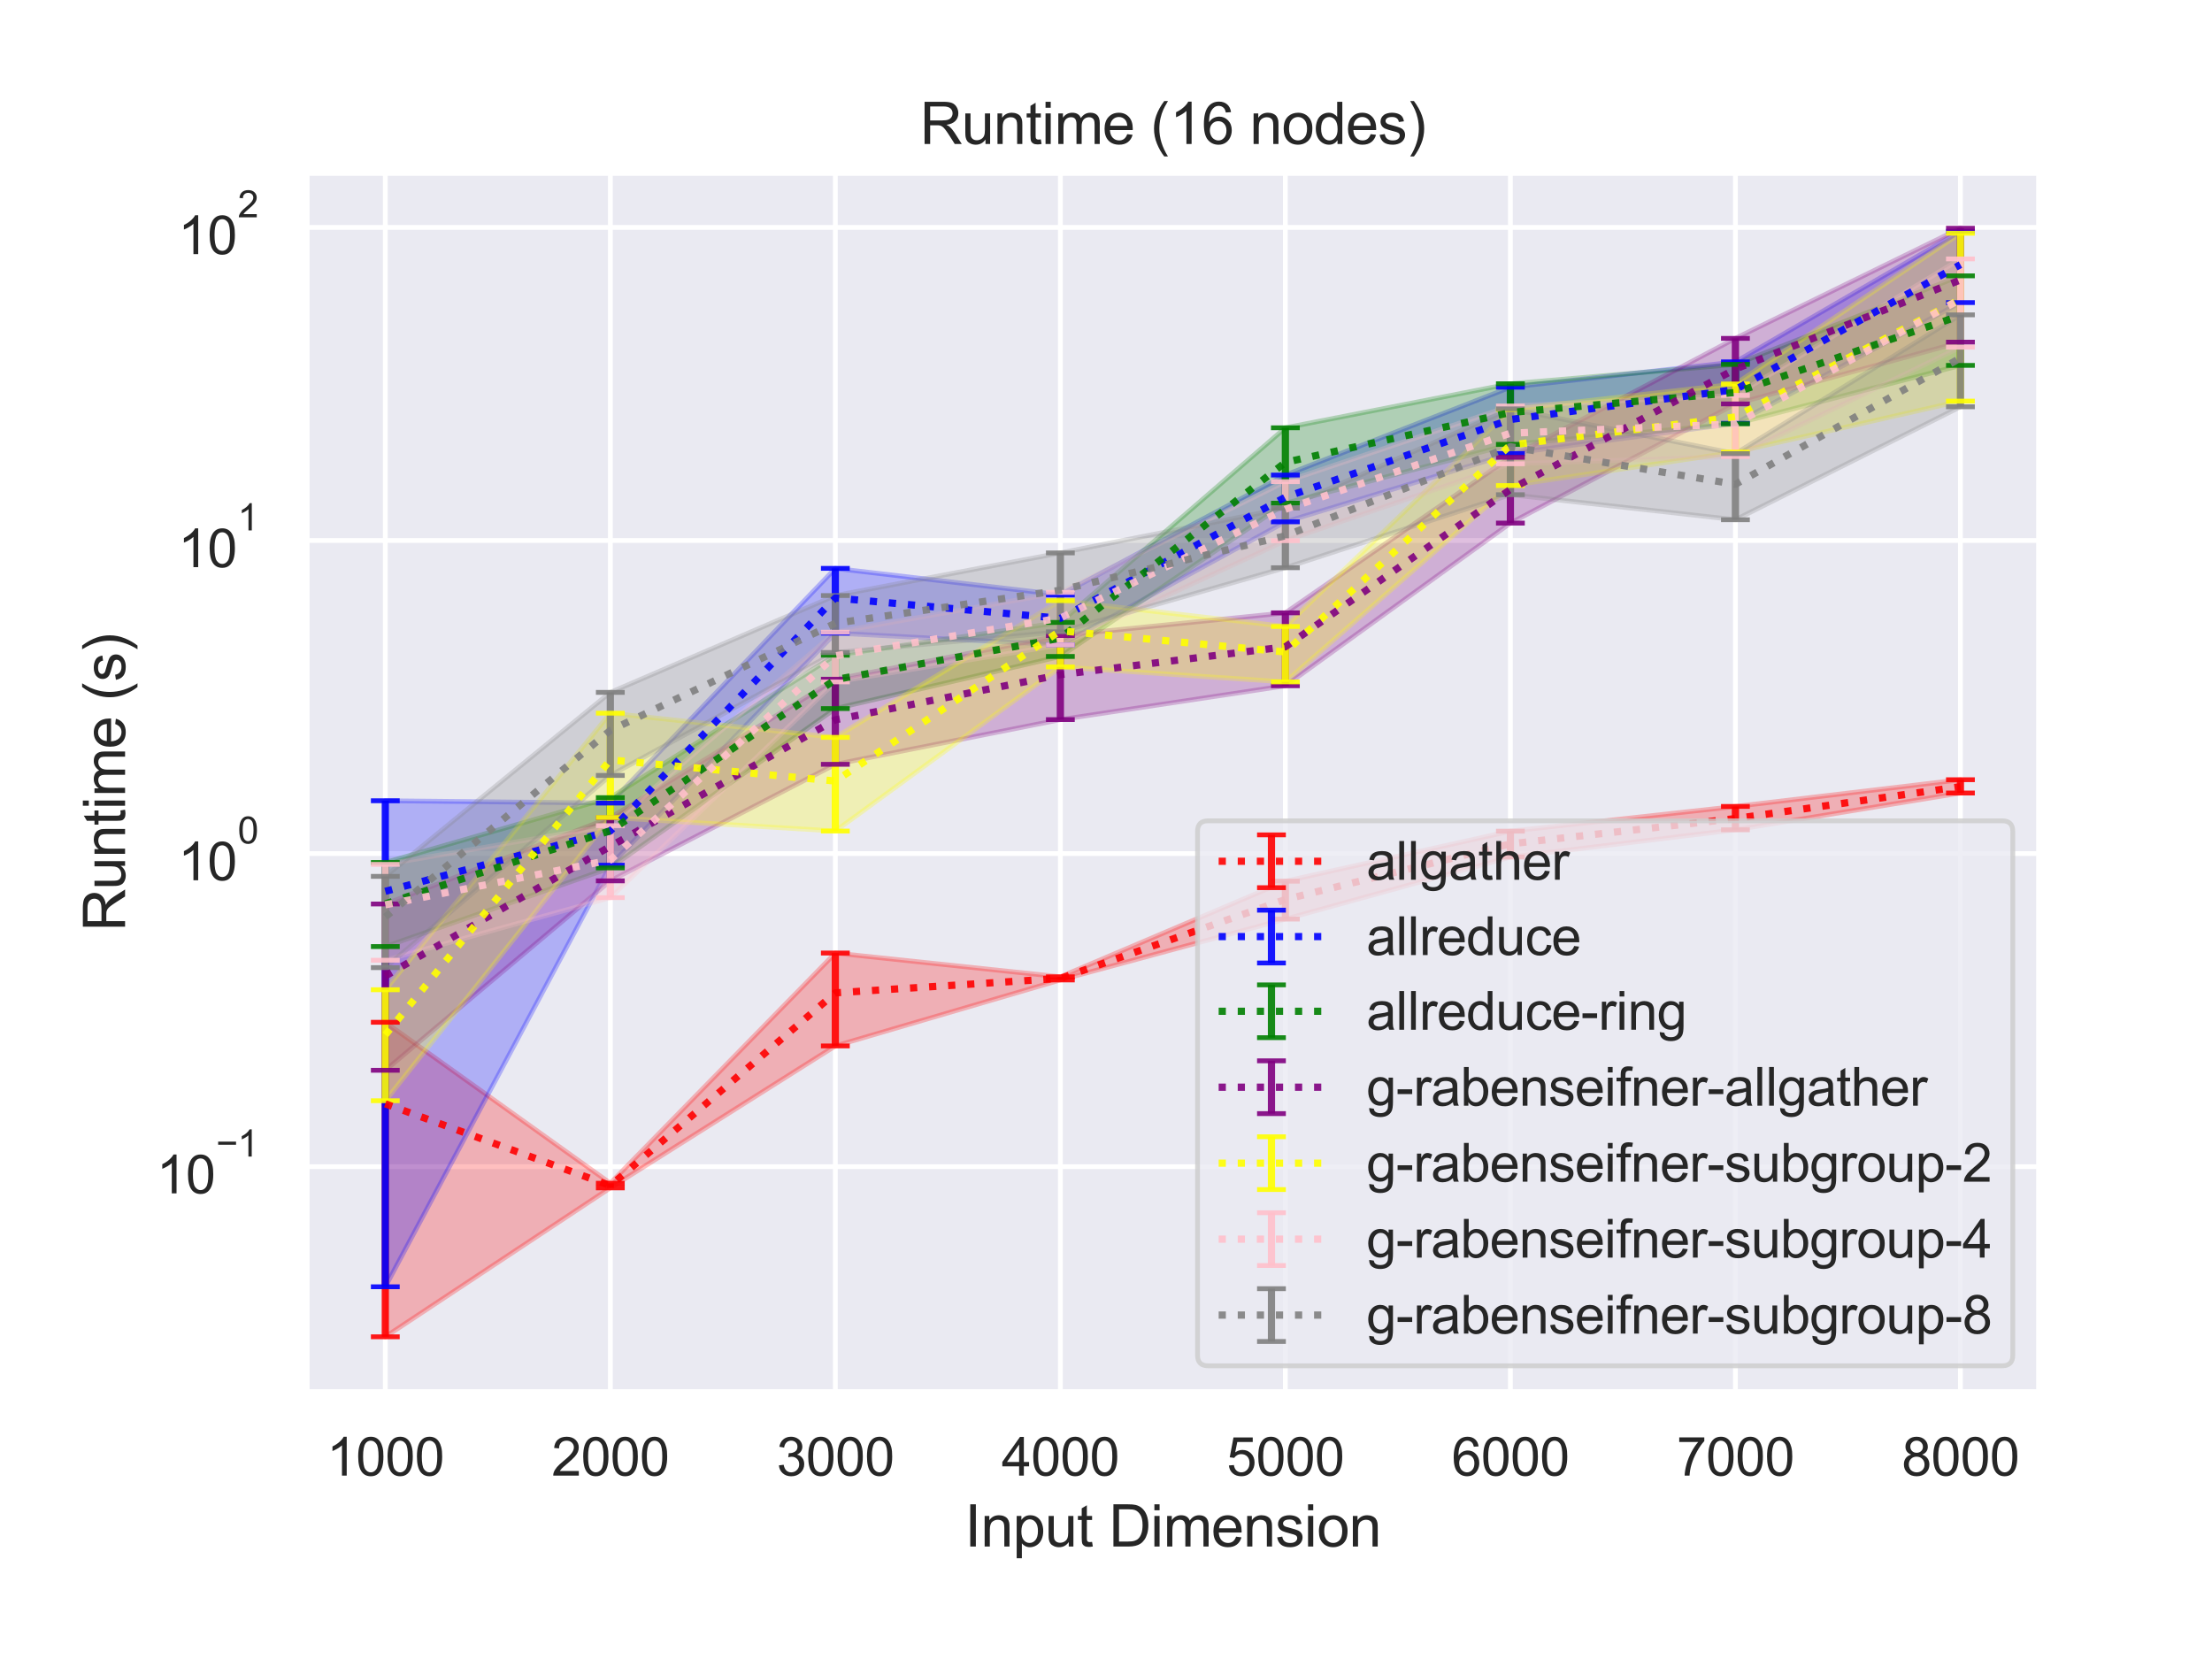 <?xml version="1.0" encoding="utf-8" standalone="no"?>
<!DOCTYPE svg PUBLIC "-//W3C//DTD SVG 1.1//EN"
  "http://www.w3.org/Graphics/SVG/1.1/DTD/svg11.dtd">
<svg height="345.6pt" version="1.1" viewBox="0 0 460.8 345.6" width="460.8pt" xmlns="http://www.w3.org/2000/svg" xmlns:xlink="http://www.w3.org/1999/xlink">
 <defs>
  <style type="text/css">*{stroke-linecap:butt;stroke-linejoin:round;}</style>
 </defs>
 <g id="figure_1">
  <g id="patch_1">
   <path d="M 0 345.6 
L 460.8 345.6 
L 460.8 0 
L 0 0 
z
" style="fill:#ffffff;"/>
  </g>
  <g id="axes_1">
   <g id="patch_2">
    <path d="M 63.86 290.02 
L 424.8 290.02 
L 424.8 36 
L 63.86 36 
z
" style="fill:#eaeaf2;"/>
   </g>
   <g id="matplotlib.axis_1">
    <g id="xtick_1">
     <g id="line2d_1">
      <path clip-path="url(#p477e0fbc93)" d="M 80.266 290.02 
L 80.266 36 
" style="fill:none;stroke:#ffffff;stroke-linecap:round;"/>
     </g>
     <g id="text_1">
      <!-- 1000 -->
      <g style="fill:#262626;" transform="translate(68.032 307.394)scale(0.11 -0.11)">
       <defs>
        <path d="M 2384 0 
L 1822 0 
L 1822 3584 
Q 1619 3391 1289 3197 
Q 959 3003 697 2906 
L 697 3450 
Q 1169 3672 1522 3987 
Q 1875 4303 2022 4600 
L 2384 4600 
L 2384 0 
z
" id="ArialMT-31" transform="scale(0.016)"/>
        <path d="M 266 2259 
Q 266 3072 433 3567 
Q 600 4063 929 4331 
Q 1259 4600 1759 4600 
Q 2128 4600 2406 4451 
Q 2684 4303 2865 4023 
Q 3047 3744 3150 3342 
Q 3253 2941 3253 2259 
Q 3253 1453 3087 958 
Q 2922 463 2592 192 
Q 2263 -78 1759 -78 
Q 1097 -78 719 397 
Q 266 969 266 2259 
z
M 844 2259 
Q 844 1131 1108 757 
Q 1372 384 1759 384 
Q 2147 384 2411 759 
Q 2675 1134 2675 2259 
Q 2675 3391 2411 3762 
Q 2147 4134 1753 4134 
Q 1366 4134 1134 3806 
Q 844 3388 844 2259 
z
" id="ArialMT-30" transform="scale(0.016)"/>
       </defs>
       <use xlink:href="#ArialMT-31"/>
       <use x="55.615" xlink:href="#ArialMT-30"/>
       <use x="111.23" xlink:href="#ArialMT-30"/>
       <use x="166.846" xlink:href="#ArialMT-30"/>
      </g>
     </g>
    </g>
    <g id="xtick_2">
     <g id="line2d_2">
      <path clip-path="url(#p477e0fbc93)" d="M 127.142 290.02 
L 127.142 36 
" style="fill:none;stroke:#ffffff;stroke-linecap:round;"/>
     </g>
     <g id="text_2">
      <!-- 2000 -->
      <g style="fill:#262626;" transform="translate(114.908 307.394)scale(0.11 -0.11)">
       <defs>
        <path d="M 3222 541 
L 3222 0 
L 194 0 
Q 188 203 259 391 
Q 375 700 629 1000 
Q 884 1300 1366 1694 
Q 2113 2306 2375 2664 
Q 2638 3022 2638 3341 
Q 2638 3675 2398 3904 
Q 2159 4134 1775 4134 
Q 1369 4134 1125 3890 
Q 881 3647 878 3216 
L 300 3275 
Q 359 3922 746 4261 
Q 1134 4600 1788 4600 
Q 2447 4600 2831 4234 
Q 3216 3869 3216 3328 
Q 3216 3053 3103 2787 
Q 2991 2522 2730 2228 
Q 2469 1934 1863 1422 
Q 1356 997 1212 845 
Q 1069 694 975 541 
L 3222 541 
z
" id="ArialMT-32" transform="scale(0.016)"/>
       </defs>
       <use xlink:href="#ArialMT-32"/>
       <use x="55.615" xlink:href="#ArialMT-30"/>
       <use x="111.23" xlink:href="#ArialMT-30"/>
       <use x="166.846" xlink:href="#ArialMT-30"/>
      </g>
     </g>
    </g>
    <g id="xtick_3">
     <g id="line2d_3">
      <path clip-path="url(#p477e0fbc93)" d="M 174.017 290.02 
L 174.017 36 
" style="fill:none;stroke:#ffffff;stroke-linecap:round;"/>
     </g>
     <g id="text_3">
      <!-- 3000 -->
      <g style="fill:#262626;" transform="translate(161.783 307.394)scale(0.11 -0.11)">
       <defs>
        <path d="M 269 1209 
L 831 1284 
Q 928 806 1161 595 
Q 1394 384 1728 384 
Q 2125 384 2398 659 
Q 2672 934 2672 1341 
Q 2672 1728 2419 1979 
Q 2166 2231 1775 2231 
Q 1616 2231 1378 2169 
L 1441 2663 
Q 1497 2656 1531 2656 
Q 1891 2656 2178 2843 
Q 2466 3031 2466 3422 
Q 2466 3731 2256 3934 
Q 2047 4138 1716 4138 
Q 1388 4138 1169 3931 
Q 950 3725 888 3313 
L 325 3413 
Q 428 3978 793 4289 
Q 1159 4600 1703 4600 
Q 2078 4600 2393 4439 
Q 2709 4278 2876 4000 
Q 3044 3722 3044 3409 
Q 3044 3113 2884 2869 
Q 2725 2625 2413 2481 
Q 2819 2388 3044 2092 
Q 3269 1797 3269 1353 
Q 3269 753 2831 336 
Q 2394 -81 1725 -81 
Q 1122 -81 723 278 
Q 325 638 269 1209 
z
" id="ArialMT-33" transform="scale(0.016)"/>
       </defs>
       <use xlink:href="#ArialMT-33"/>
       <use x="55.615" xlink:href="#ArialMT-30"/>
       <use x="111.23" xlink:href="#ArialMT-30"/>
       <use x="166.846" xlink:href="#ArialMT-30"/>
      </g>
     </g>
    </g>
    <g id="xtick_4">
     <g id="line2d_4">
      <path clip-path="url(#p477e0fbc93)" d="M 220.892 290.02 
L 220.892 36 
" style="fill:none;stroke:#ffffff;stroke-linecap:round;"/>
     </g>
     <g id="text_4">
      <!-- 4000 -->
      <g style="fill:#262626;" transform="translate(208.658 307.394)scale(0.11 -0.11)">
       <defs>
        <path d="M 2069 0 
L 2069 1097 
L 81 1097 
L 81 1613 
L 2172 4581 
L 2631 4581 
L 2631 1613 
L 3250 1613 
L 3250 1097 
L 2631 1097 
L 2631 0 
L 2069 0 
z
M 2069 1613 
L 2069 3678 
L 634 1613 
L 2069 1613 
z
" id="ArialMT-34" transform="scale(0.016)"/>
       </defs>
       <use xlink:href="#ArialMT-34"/>
       <use x="55.615" xlink:href="#ArialMT-30"/>
       <use x="111.23" xlink:href="#ArialMT-30"/>
       <use x="166.846" xlink:href="#ArialMT-30"/>
      </g>
     </g>
    </g>
    <g id="xtick_5">
     <g id="line2d_5">
      <path clip-path="url(#p477e0fbc93)" d="M 267.768 290.02 
L 267.768 36 
" style="fill:none;stroke:#ffffff;stroke-linecap:round;"/>
     </g>
     <g id="text_5">
      <!-- 5000 -->
      <g style="fill:#262626;" transform="translate(255.534 307.394)scale(0.11 -0.11)">
       <defs>
        <path d="M 266 1200 
L 856 1250 
Q 922 819 1161 601 
Q 1400 384 1738 384 
Q 2144 384 2425 690 
Q 2706 997 2706 1503 
Q 2706 1984 2436 2262 
Q 2166 2541 1728 2541 
Q 1456 2541 1237 2417 
Q 1019 2294 894 2097 
L 366 2166 
L 809 4519 
L 3088 4519 
L 3088 3981 
L 1259 3981 
L 1013 2750 
Q 1425 3038 1878 3038 
Q 2478 3038 2890 2622 
Q 3303 2206 3303 1553 
Q 3303 931 2941 478 
Q 2500 -78 1738 -78 
Q 1113 -78 717 272 
Q 322 622 266 1200 
z
" id="ArialMT-35" transform="scale(0.016)"/>
       </defs>
       <use xlink:href="#ArialMT-35"/>
       <use x="55.615" xlink:href="#ArialMT-30"/>
       <use x="111.23" xlink:href="#ArialMT-30"/>
       <use x="166.846" xlink:href="#ArialMT-30"/>
      </g>
     </g>
    </g>
    <g id="xtick_6">
     <g id="line2d_6">
      <path clip-path="url(#p477e0fbc93)" d="M 314.643 290.02 
L 314.643 36 
" style="fill:none;stroke:#ffffff;stroke-linecap:round;"/>
     </g>
     <g id="text_6">
      <!-- 6000 -->
      <g style="fill:#262626;" transform="translate(302.409 307.394)scale(0.11 -0.11)">
       <defs>
        <path d="M 3184 3459 
L 2625 3416 
Q 2550 3747 2413 3897 
Q 2184 4138 1850 4138 
Q 1581 4138 1378 3988 
Q 1113 3794 959 3422 
Q 806 3050 800 2363 
Q 1003 2672 1297 2822 
Q 1591 2972 1913 2972 
Q 2475 2972 2870 2558 
Q 3266 2144 3266 1488 
Q 3266 1056 3080 686 
Q 2894 316 2569 119 
Q 2244 -78 1831 -78 
Q 1128 -78 684 439 
Q 241 956 241 2144 
Q 241 3472 731 4075 
Q 1159 4600 1884 4600 
Q 2425 4600 2770 4297 
Q 3116 3994 3184 3459 
z
M 888 1484 
Q 888 1194 1011 928 
Q 1134 663 1356 523 
Q 1578 384 1822 384 
Q 2178 384 2434 671 
Q 2691 959 2691 1453 
Q 2691 1928 2437 2201 
Q 2184 2475 1800 2475 
Q 1419 2475 1153 2201 
Q 888 1928 888 1484 
z
" id="ArialMT-36" transform="scale(0.016)"/>
       </defs>
       <use xlink:href="#ArialMT-36"/>
       <use x="55.615" xlink:href="#ArialMT-30"/>
       <use x="111.23" xlink:href="#ArialMT-30"/>
       <use x="166.846" xlink:href="#ArialMT-30"/>
      </g>
     </g>
    </g>
    <g id="xtick_7">
     <g id="line2d_7">
      <path clip-path="url(#p477e0fbc93)" d="M 361.518 290.02 
L 361.518 36 
" style="fill:none;stroke:#ffffff;stroke-linecap:round;"/>
     </g>
     <g id="text_7">
      <!-- 7000 -->
      <g style="fill:#262626;" transform="translate(349.284 307.394)scale(0.11 -0.11)">
       <defs>
        <path d="M 303 3981 
L 303 4522 
L 3269 4522 
L 3269 4084 
Q 2831 3619 2401 2847 
Q 1972 2075 1738 1259 
Q 1569 684 1522 0 
L 944 0 
Q 953 541 1156 1306 
Q 1359 2072 1739 2783 
Q 2119 3494 2547 3981 
L 303 3981 
z
" id="ArialMT-37" transform="scale(0.016)"/>
       </defs>
       <use xlink:href="#ArialMT-37"/>
       <use x="55.615" xlink:href="#ArialMT-30"/>
       <use x="111.23" xlink:href="#ArialMT-30"/>
       <use x="166.846" xlink:href="#ArialMT-30"/>
      </g>
     </g>
    </g>
    <g id="xtick_8">
     <g id="line2d_8">
      <path clip-path="url(#p477e0fbc93)" d="M 408.394 290.02 
L 408.394 36 
" style="fill:none;stroke:#ffffff;stroke-linecap:round;"/>
     </g>
     <g id="text_8">
      <!-- 8000 -->
      <g style="fill:#262626;" transform="translate(396.16 307.394)scale(0.11 -0.11)">
       <defs>
        <path d="M 1131 2484 
Q 781 2613 612 2850 
Q 444 3088 444 3419 
Q 444 3919 803 4259 
Q 1163 4600 1759 4600 
Q 2359 4600 2725 4251 
Q 3091 3903 3091 3403 
Q 3091 3084 2923 2848 
Q 2756 2613 2416 2484 
Q 2838 2347 3058 2040 
Q 3278 1734 3278 1309 
Q 3278 722 2862 322 
Q 2447 -78 1769 -78 
Q 1091 -78 675 323 
Q 259 725 259 1325 
Q 259 1772 486 2073 
Q 713 2375 1131 2484 
z
M 1019 3438 
Q 1019 3113 1228 2906 
Q 1438 2700 1772 2700 
Q 2097 2700 2305 2904 
Q 2513 3109 2513 3406 
Q 2513 3716 2298 3927 
Q 2084 4138 1766 4138 
Q 1444 4138 1231 3931 
Q 1019 3725 1019 3438 
z
M 838 1322 
Q 838 1081 952 856 
Q 1066 631 1291 507 
Q 1516 384 1775 384 
Q 2178 384 2440 643 
Q 2703 903 2703 1303 
Q 2703 1709 2433 1975 
Q 2163 2241 1756 2241 
Q 1359 2241 1098 1978 
Q 838 1716 838 1322 
z
" id="ArialMT-38" transform="scale(0.016)"/>
       </defs>
       <use xlink:href="#ArialMT-38"/>
       <use x="55.615" xlink:href="#ArialMT-30"/>
       <use x="111.23" xlink:href="#ArialMT-30"/>
       <use x="166.846" xlink:href="#ArialMT-30"/>
      </g>
     </g>
    </g>
    <g id="text_9">
     <!-- Input Dimension -->
     <g style="fill:#262626;" transform="translate(200.976 322.169)scale(0.12 -0.12)">
      <defs>
       <path d="M 597 0 
L 597 4581 
L 1203 4581 
L 1203 0 
L 597 0 
z
" id="ArialMT-49" transform="scale(0.016)"/>
       <path d="M 422 0 
L 422 3319 
L 928 3319 
L 928 2847 
Q 1294 3394 1984 3394 
Q 2284 3394 2536 3286 
Q 2788 3178 2913 3003 
Q 3038 2828 3088 2588 
Q 3119 2431 3119 2041 
L 3119 0 
L 2556 0 
L 2556 2019 
Q 2556 2363 2490 2533 
Q 2425 2703 2258 2804 
Q 2091 2906 1866 2906 
Q 1506 2906 1245 2678 
Q 984 2450 984 1813 
L 984 0 
L 422 0 
z
" id="ArialMT-6e" transform="scale(0.016)"/>
       <path d="M 422 -1272 
L 422 3319 
L 934 3319 
L 934 2888 
Q 1116 3141 1344 3267 
Q 1572 3394 1897 3394 
Q 2322 3394 2647 3175 
Q 2972 2956 3137 2557 
Q 3303 2159 3303 1684 
Q 3303 1175 3120 767 
Q 2938 359 2589 142 
Q 2241 -75 1856 -75 
Q 1575 -75 1351 44 
Q 1128 163 984 344 
L 984 -1272 
L 422 -1272 
z
M 931 1641 
Q 931 1000 1190 694 
Q 1450 388 1819 388 
Q 2194 388 2461 705 
Q 2728 1022 2728 1688 
Q 2728 2322 2467 2637 
Q 2206 2953 1844 2953 
Q 1484 2953 1207 2617 
Q 931 2281 931 1641 
z
" id="ArialMT-70" transform="scale(0.016)"/>
       <path d="M 2597 0 
L 2597 488 
Q 2209 -75 1544 -75 
Q 1250 -75 995 37 
Q 741 150 617 320 
Q 494 491 444 738 
Q 409 903 409 1263 
L 409 3319 
L 972 3319 
L 972 1478 
Q 972 1038 1006 884 
Q 1059 663 1231 536 
Q 1403 409 1656 409 
Q 1909 409 2131 539 
Q 2353 669 2445 892 
Q 2538 1116 2538 1541 
L 2538 3319 
L 3100 3319 
L 3100 0 
L 2597 0 
z
" id="ArialMT-75" transform="scale(0.016)"/>
       <path d="M 1650 503 
L 1731 6 
Q 1494 -44 1306 -44 
Q 1000 -44 831 53 
Q 663 150 594 308 
Q 525 466 525 972 
L 525 2881 
L 113 2881 
L 113 3319 
L 525 3319 
L 525 4141 
L 1084 4478 
L 1084 3319 
L 1650 3319 
L 1650 2881 
L 1084 2881 
L 1084 941 
Q 1084 700 1114 631 
Q 1144 563 1211 522 
Q 1278 481 1403 481 
Q 1497 481 1650 503 
z
" id="ArialMT-74" transform="scale(0.016)"/>
       <path id="ArialMT-20" transform="scale(0.016)"/>
       <path d="M 494 0 
L 494 4581 
L 2072 4581 
Q 2606 4581 2888 4516 
Q 3281 4425 3559 4188 
Q 3922 3881 4101 3404 
Q 4281 2928 4281 2316 
Q 4281 1794 4159 1391 
Q 4038 988 3847 723 
Q 3656 459 3429 307 
Q 3203 156 2883 78 
Q 2563 0 2147 0 
L 494 0 
z
M 1100 541 
L 2078 541 
Q 2531 541 2789 625 
Q 3047 709 3200 863 
Q 3416 1078 3536 1442 
Q 3656 1806 3656 2325 
Q 3656 3044 3420 3430 
Q 3184 3816 2847 3947 
Q 2603 4041 2063 4041 
L 1100 4041 
L 1100 541 
z
" id="ArialMT-44" transform="scale(0.016)"/>
       <path d="M 425 3934 
L 425 4581 
L 988 4581 
L 988 3934 
L 425 3934 
z
M 425 0 
L 425 3319 
L 988 3319 
L 988 0 
L 425 0 
z
" id="ArialMT-69" transform="scale(0.016)"/>
       <path d="M 422 0 
L 422 3319 
L 925 3319 
L 925 2853 
Q 1081 3097 1340 3245 
Q 1600 3394 1931 3394 
Q 2300 3394 2536 3241 
Q 2772 3088 2869 2813 
Q 3263 3394 3894 3394 
Q 4388 3394 4653 3120 
Q 4919 2847 4919 2278 
L 4919 0 
L 4359 0 
L 4359 2091 
Q 4359 2428 4304 2576 
Q 4250 2725 4106 2815 
Q 3963 2906 3769 2906 
Q 3419 2906 3187 2673 
Q 2956 2441 2956 1928 
L 2956 0 
L 2394 0 
L 2394 2156 
Q 2394 2531 2256 2718 
Q 2119 2906 1806 2906 
Q 1569 2906 1367 2781 
Q 1166 2656 1075 2415 
Q 984 2175 984 1722 
L 984 0 
L 422 0 
z
" id="ArialMT-6d" transform="scale(0.016)"/>
       <path d="M 2694 1069 
L 3275 997 
Q 3138 488 2766 206 
Q 2394 -75 1816 -75 
Q 1088 -75 661 373 
Q 234 822 234 1631 
Q 234 2469 665 2931 
Q 1097 3394 1784 3394 
Q 2450 3394 2872 2941 
Q 3294 2488 3294 1666 
Q 3294 1616 3291 1516 
L 816 1516 
Q 847 969 1125 678 
Q 1403 388 1819 388 
Q 2128 388 2347 550 
Q 2566 713 2694 1069 
z
M 847 1978 
L 2700 1978 
Q 2663 2397 2488 2606 
Q 2219 2931 1791 2931 
Q 1403 2931 1139 2672 
Q 875 2413 847 1978 
z
" id="ArialMT-65" transform="scale(0.016)"/>
       <path d="M 197 991 
L 753 1078 
Q 800 744 1014 566 
Q 1228 388 1613 388 
Q 2000 388 2187 545 
Q 2375 703 2375 916 
Q 2375 1106 2209 1216 
Q 2094 1291 1634 1406 
Q 1016 1563 777 1677 
Q 538 1791 414 1992 
Q 291 2194 291 2438 
Q 291 2659 392 2848 
Q 494 3038 669 3163 
Q 800 3259 1026 3326 
Q 1253 3394 1513 3394 
Q 1903 3394 2198 3281 
Q 2494 3169 2634 2976 
Q 2775 2784 2828 2463 
L 2278 2388 
Q 2241 2644 2061 2787 
Q 1881 2931 1553 2931 
Q 1166 2931 1000 2803 
Q 834 2675 834 2503 
Q 834 2394 903 2306 
Q 972 2216 1119 2156 
Q 1203 2125 1616 2013 
Q 2213 1853 2448 1751 
Q 2684 1650 2818 1456 
Q 2953 1263 2953 975 
Q 2953 694 2789 445 
Q 2625 197 2315 61 
Q 2006 -75 1616 -75 
Q 969 -75 630 194 
Q 291 463 197 991 
z
" id="ArialMT-73" transform="scale(0.016)"/>
       <path d="M 213 1659 
Q 213 2581 725 3025 
Q 1153 3394 1769 3394 
Q 2453 3394 2887 2945 
Q 3322 2497 3322 1706 
Q 3322 1066 3130 698 
Q 2938 331 2570 128 
Q 2203 -75 1769 -75 
Q 1072 -75 642 372 
Q 213 819 213 1659 
z
M 791 1659 
Q 791 1022 1069 705 
Q 1347 388 1769 388 
Q 2188 388 2466 706 
Q 2744 1025 2744 1678 
Q 2744 2294 2464 2611 
Q 2184 2928 1769 2928 
Q 1347 2928 1069 2612 
Q 791 2297 791 1659 
z
" id="ArialMT-6f" transform="scale(0.016)"/>
      </defs>
      <use xlink:href="#ArialMT-49"/>
      <use x="27.783" xlink:href="#ArialMT-6e"/>
      <use x="83.398" xlink:href="#ArialMT-70"/>
      <use x="139.014" xlink:href="#ArialMT-75"/>
      <use x="194.629" xlink:href="#ArialMT-74"/>
      <use x="222.412" xlink:href="#ArialMT-20"/>
      <use x="250.195" xlink:href="#ArialMT-44"/>
      <use x="322.412" xlink:href="#ArialMT-69"/>
      <use x="344.629" xlink:href="#ArialMT-6d"/>
      <use x="427.93" xlink:href="#ArialMT-65"/>
      <use x="483.545" xlink:href="#ArialMT-6e"/>
      <use x="539.16" xlink:href="#ArialMT-73"/>
      <use x="589.16" xlink:href="#ArialMT-69"/>
      <use x="611.377" xlink:href="#ArialMT-6f"/>
      <use x="666.992" xlink:href="#ArialMT-6e"/>
     </g>
    </g>
   </g>
   <g id="matplotlib.axis_2">
    <g id="ytick_1">
     <g id="line2d_9">
      <path clip-path="url(#p477e0fbc93)" d="M 63.86 243.035 
L 424.8 243.035 
" style="fill:none;stroke:#ffffff;stroke-linecap:round;"/>
     </g>
     <g id="text_10">
      <!-- $\mathdefault{10^{-1}}$ -->
      <g style="fill:#262626;" transform="translate(32.58 248.707)scale(0.11 -0.11)">
       <defs>
        <path d="M 3381 1997 
L 356 1997 
L 356 2522 
L 3381 2522 
L 3381 1997 
z
" id="ArialMT-2212" transform="scale(0.016)"/>
       </defs>
       <use transform="translate(0 0.994)" xlink:href="#ArialMT-31"/>
       <use transform="translate(55.615 0.994)" xlink:href="#ArialMT-30"/>
       <use transform="translate(112.973 70.688)scale(0.7)" xlink:href="#ArialMT-2212"/>
       <use transform="translate(153.852 70.688)scale(0.7)" xlink:href="#ArialMT-31"/>
      </g>
     </g>
    </g>
    <g id="ytick_2">
     <g id="line2d_10">
      <path clip-path="url(#p477e0fbc93)" d="M 63.86 177.814 
L 424.8 177.814 
" style="fill:none;stroke:#ffffff;stroke-linecap:round;"/>
     </g>
     <g id="text_11">
      <!-- $\mathdefault{10^{0}}$ -->
      <g style="fill:#262626;" transform="translate(37.09 183.486)scale(0.11 -0.11)">
       <use transform="translate(0 0.994)" xlink:href="#ArialMT-31"/>
       <use transform="translate(55.615 0.994)" xlink:href="#ArialMT-30"/>
       <use transform="translate(112.973 70.688)scale(0.7)" xlink:href="#ArialMT-30"/>
      </g>
     </g>
    </g>
    <g id="ytick_3">
     <g id="line2d_11">
      <path clip-path="url(#p477e0fbc93)" d="M 63.86 112.593 
L 424.8 112.593 
" style="fill:none;stroke:#ffffff;stroke-linecap:round;"/>
     </g>
     <g id="text_12">
      <!-- $\mathdefault{10^{1}}$ -->
      <g style="fill:#262626;" transform="translate(37.09 118.264)scale(0.11 -0.11)">
       <use transform="translate(0 0.994)" xlink:href="#ArialMT-31"/>
       <use transform="translate(55.615 0.994)" xlink:href="#ArialMT-30"/>
       <use transform="translate(112.973 70.688)scale(0.7)" xlink:href="#ArialMT-31"/>
      </g>
     </g>
    </g>
    <g id="ytick_4">
     <g id="line2d_12">
      <path clip-path="url(#p477e0fbc93)" d="M 63.86 47.371 
L 424.8 47.371 
" style="fill:none;stroke:#ffffff;stroke-linecap:round;"/>
     </g>
     <g id="text_13">
      <!-- $\mathdefault{10^{2}}$ -->
      <g style="fill:#262626;" transform="translate(37.09 53.043)scale(0.11 -0.11)">
       <use transform="translate(0 0.994)" xlink:href="#ArialMT-31"/>
       <use transform="translate(55.615 0.994)" xlink:href="#ArialMT-30"/>
       <use transform="translate(112.973 70.688)scale(0.7)" xlink:href="#ArialMT-32"/>
      </g>
     </g>
    </g>
    <g id="ytick_5"/>
    <g id="ytick_6"/>
    <g id="ytick_7"/>
    <g id="ytick_8"/>
    <g id="ytick_9"/>
    <g id="ytick_10"/>
    <g id="ytick_11"/>
    <g id="ytick_12"/>
    <g id="ytick_13"/>
    <g id="ytick_14"/>
    <g id="ytick_15"/>
    <g id="ytick_16"/>
    <g id="ytick_17"/>
    <g id="ytick_18"/>
    <g id="ytick_19"/>
    <g id="ytick_20"/>
    <g id="ytick_21"/>
    <g id="ytick_22"/>
    <g id="ytick_23"/>
    <g id="ytick_24"/>
    <g id="ytick_25"/>
    <g id="ytick_26"/>
    <g id="ytick_27"/>
    <g id="ytick_28"/>
    <g id="ytick_29"/>
    <g id="ytick_30"/>
    <g id="ytick_31"/>
    <g id="ytick_32"/>
    <g id="ytick_33"/>
    <g id="ytick_34"/>
    <g id="ytick_35"/>
    <g id="ytick_36"/>
    <g id="text_14">
     <!-- Runtime (s) -->
     <g style="fill:#262626;" transform="translate(26.054 194.013)rotate(-90)scale(0.12 -0.12)">
      <defs>
       <path d="M 503 0 
L 503 4581 
L 2534 4581 
Q 3147 4581 3465 4457 
Q 3784 4334 3975 4021 
Q 4166 3709 4166 3331 
Q 4166 2844 3850 2509 
Q 3534 2175 2875 2084 
Q 3116 1969 3241 1856 
Q 3506 1613 3744 1247 
L 4541 0 
L 3778 0 
L 3172 953 
Q 2906 1366 2734 1584 
Q 2563 1803 2427 1890 
Q 2291 1978 2150 2013 
Q 2047 2034 1813 2034 
L 1109 2034 
L 1109 0 
L 503 0 
z
M 1109 2559 
L 2413 2559 
Q 2828 2559 3062 2645 
Q 3297 2731 3419 2920 
Q 3541 3109 3541 3331 
Q 3541 3656 3305 3865 
Q 3069 4075 2559 4075 
L 1109 4075 
L 1109 2559 
z
" id="ArialMT-52" transform="scale(0.016)"/>
       <path d="M 1497 -1347 
Q 1031 -759 709 28 
Q 388 816 388 1659 
Q 388 2403 628 3084 
Q 909 3875 1497 4659 
L 1900 4659 
Q 1522 4009 1400 3731 
Q 1209 3300 1100 2831 
Q 966 2247 966 1656 
Q 966 153 1900 -1347 
L 1497 -1347 
z
" id="ArialMT-28" transform="scale(0.016)"/>
       <path d="M 791 -1347 
L 388 -1347 
Q 1322 153 1322 1656 
Q 1322 2244 1188 2822 
Q 1081 3291 891 3722 
Q 769 4003 388 4659 
L 791 4659 
Q 1378 3875 1659 3084 
Q 1900 2403 1900 1659 
Q 1900 816 1576 28 
Q 1253 -759 791 -1347 
z
" id="ArialMT-29" transform="scale(0.016)"/>
      </defs>
      <use xlink:href="#ArialMT-52"/>
      <use x="72.217" xlink:href="#ArialMT-75"/>
      <use x="127.832" xlink:href="#ArialMT-6e"/>
      <use x="183.447" xlink:href="#ArialMT-74"/>
      <use x="211.23" xlink:href="#ArialMT-69"/>
      <use x="233.447" xlink:href="#ArialMT-6d"/>
      <use x="316.748" xlink:href="#ArialMT-65"/>
      <use x="372.363" xlink:href="#ArialMT-20"/>
      <use x="400.146" xlink:href="#ArialMT-28"/>
      <use x="433.447" xlink:href="#ArialMT-73"/>
      <use x="483.447" xlink:href="#ArialMT-29"/>
     </g>
    </g>
   </g>
   <g id="PolyCollection_1">
    <defs>
     <path d="M 80.266 -132.642 
L 80.266 -67.126 
L 127.142 -98.146 
L 174.017 -127.715 
L 220.892 -141.457 
L 267.768 -154.136 
L 314.643 -167.063 
L 361.518 -172.74 
L 408.394 -180.402 
L 408.394 -183.17 
L 408.394 -183.17 
L 361.518 -177.602 
L 314.643 -172.456 
L 267.768 -162.031 
L 220.892 -142.11 
L 174.017 -147.062 
L 127.142 -99.107 
L 80.266 -132.642 
z
" id="m5595342383" style="stroke:#ff0000;stroke-opacity:0.25;"/>
    </defs>
    <g clip-path="url(#p477e0fbc93)">
     <use style="fill:#ff0000;fill-opacity:0.25;stroke:#ff0000;stroke-opacity:0.25;" x="0" xlink:href="#m5595342383" y="345.6"/>
    </g>
   </g>
   <g id="PolyCollection_2">
    <defs>
     <path d="M 80.266 -178.789 
L 80.266 -77.54 
L 127.142 -165.359 
L 174.017 -213.708 
L 220.892 -211.273 
L 267.768 -236.897 
L 314.643 -251.114 
L 361.518 -257.417 
L 408.394 -282.565 
L 408.394 -297.422 
L 408.394 -297.422 
L 361.518 -270.215 
L 314.643 -264.932 
L 267.768 -246.635 
L 220.892 -221.692 
L 174.017 -227.195 
L 127.142 -178.307 
L 80.266 -178.789 
z
" id="m5dcbf9699b" style="stroke:#0000ff;stroke-opacity:0.25;"/>
    </defs>
    <g clip-path="url(#p477e0fbc93)">
     <use style="fill:#0000ff;fill-opacity:0.25;stroke:#0000ff;stroke-opacity:0.25;" x="0" xlink:href="#m5dcbf9699b" y="345.6"/>
    </g>
   </g>
   <g id="PolyCollection_3">
    <defs>
     <path d="M 80.266 -165.932 
L 80.266 -148.416 
L 127.142 -164.801 
L 174.017 -197.99 
L 220.892 -208.846 
L 267.768 -240.774 
L 314.643 -253.032 
L 361.518 -257.321 
L 408.394 -269.48 
L 408.394 -288.137 
L 408.394 -288.137 
L 361.518 -269.689 
L 314.643 -265.66 
L 267.768 -256.48 
L 220.892 -215.943 
L 174.017 -209.113 
L 127.142 -179.436 
L 80.266 -165.932 
z
" id="mc956153e7e" style="stroke:#008000;stroke-opacity:0.25;"/>
    </defs>
    <g clip-path="url(#p477e0fbc93)">
     <use style="fill:#008000;fill-opacity:0.25;stroke:#008000;stroke-opacity:0.25;" x="0" xlink:href="#mc956153e7e" y="345.6"/>
    </g>
   </g>
   <g id="PolyCollection_4">
    <defs>
     <path d="M 80.266 -157.28 
L 80.266 -122.64 
L 127.142 -162.103 
L 174.017 -186.382 
L 220.892 -195.689 
L 267.768 -202.743 
L 314.643 -236.63 
L 361.518 -261.46 
L 408.394 -274.325 
L 408.394 -298.054 
L 408.394 -298.054 
L 361.518 -275.113 
L 314.643 -250.343 
L 267.768 -217.936 
L 220.892 -213.209 
L 174.017 -204.106 
L 127.142 -175.248 
L 80.266 -157.28 
z
" id="mab33a2195f" style="stroke:#800080;stroke-opacity:0.25;"/>
    </defs>
    <g clip-path="url(#p477e0fbc93)">
     <use style="fill:#800080;fill-opacity:0.25;stroke:#800080;stroke-opacity:0.25;" x="0" xlink:href="#mab33a2195f" y="345.6"/>
    </g>
   </g>
   <g id="PolyCollection_5">
    <defs>
     <path d="M 80.266 -139.419 
L 80.266 -116.297 
L 127.142 -175.294 
L 174.017 -172.481 
L 220.892 -206.662 
L 267.768 -203.542 
L 314.643 -244.451 
L 361.518 -251.421 
L 408.394 -262.043 
L 408.394 -297.01 
L 408.394 -297.01 
L 361.518 -265.607 
L 314.643 -260.31 
L 267.768 -215.094 
L 220.892 -220.479 
L 174.017 -191.986 
L 127.142 -197.033 
L 80.266 -139.419 
z
" id="m5e4ded90af" style="stroke:#ffff00;stroke-opacity:0.25;"/>
    </defs>
    <g clip-path="url(#p477e0fbc93)">
     <use style="fill:#ffff00;fill-opacity:0.25;stroke:#ffff00;stroke-opacity:0.25;" x="0" xlink:href="#m5e4ded90af" y="345.6"/>
    </g>
   </g>
   <g id="PolyCollection_6">
    <defs>
     <path d="M 80.266 -165.539 
L 80.266 -145.569 
L 127.142 -158.604 
L 174.017 -203.546 
L 220.892 -211.254 
L 267.768 -232.96 
L 314.643 -248.987 
L 361.518 -250.495 
L 408.394 -273.281 
L 408.394 -291.665 
L 408.394 -291.665 
L 361.518 -263.232 
L 314.643 -261.021 
L 267.768 -245.262 
L 220.892 -222.193 
L 174.017 -213.907 
L 127.142 -173.596 
L 80.266 -165.539 
z
" id="m723cbe2f0c" style="stroke:#ffc0cb;stroke-opacity:0.25;"/>
    </defs>
    <g clip-path="url(#p477e0fbc93)">
     <use style="fill:#ffc0cb;fill-opacity:0.25;stroke:#ffc0cb;stroke-opacity:0.25;" x="0" xlink:href="#m723cbe2f0c" y="345.6"/>
    </g>
   </g>
   <g id="PolyCollection_7">
    <defs>
     <path d="M 80.266 -163.036 
L 80.266 -144.026 
L 127.142 -184.06 
L 174.017 -209.673 
L 220.892 -213.992 
L 267.768 -227.335 
L 314.643 -242.551 
L 361.518 -237.326 
L 408.394 -260.864 
L 408.394 -280.013 
L 408.394 -280.013 
L 361.518 -251.101 
L 314.643 -260.433 
L 267.768 -239.762 
L 220.892 -230.422 
L 174.017 -221.536 
L 127.142 -201.363 
L 80.266 -163.036 
z
" id="m7b737fdb8f" style="stroke:#808080;stroke-opacity:0.25;"/>
    </defs>
    <g clip-path="url(#p477e0fbc93)">
     <use style="fill:#808080;fill-opacity:0.25;stroke:#808080;stroke-opacity:0.25;" x="0" xlink:href="#m7b737fdb8f" y="345.6"/>
    </g>
   </g>
   <g id="LineCollection_1">
    <path clip-path="url(#p477e0fbc93)" d="M 80.266 278.474 
L 80.266 212.958 
" style="fill:none;stroke:#ff0000;stroke-opacity:0.9;stroke-width:1.5;"/>
    <path clip-path="url(#p477e0fbc93)" d="M 127.142 247.454 
L 127.142 246.493 
" style="fill:none;stroke:#ff0000;stroke-opacity:0.9;stroke-width:1.5;"/>
    <path clip-path="url(#p477e0fbc93)" d="M 174.017 217.885 
L 174.017 198.538 
" style="fill:none;stroke:#ff0000;stroke-opacity:0.9;stroke-width:1.5;"/>
    <path clip-path="url(#p477e0fbc93)" d="M 220.892 204.143 
L 220.892 203.49 
" style="fill:none;stroke:#ff0000;stroke-opacity:0.9;stroke-width:1.5;"/>
    <path clip-path="url(#p477e0fbc93)" d="M 267.768 191.464 
L 267.768 183.569 
" style="fill:none;stroke:#ff0000;stroke-opacity:0.9;stroke-width:1.5;"/>
    <path clip-path="url(#p477e0fbc93)" d="M 314.643 178.537 
L 314.643 173.144 
" style="fill:none;stroke:#ff0000;stroke-opacity:0.9;stroke-width:1.5;"/>
    <path clip-path="url(#p477e0fbc93)" d="M 361.518 172.86 
L 361.518 167.998 
" style="fill:none;stroke:#ff0000;stroke-opacity:0.9;stroke-width:1.5;"/>
    <path clip-path="url(#p477e0fbc93)" d="M 408.394 165.198 
L 408.394 162.43 
" style="fill:none;stroke:#ff0000;stroke-opacity:0.9;stroke-width:1.5;"/>
   </g>
   <g id="LineCollection_2">
    <path clip-path="url(#p477e0fbc93)" d="M 80.266 268.06 
L 80.266 166.811 
" style="fill:none;stroke:#0000ff;stroke-opacity:0.9;stroke-width:1.5;"/>
    <path clip-path="url(#p477e0fbc93)" d="M 127.142 180.241 
L 127.142 167.293 
" style="fill:none;stroke:#0000ff;stroke-opacity:0.9;stroke-width:1.5;"/>
    <path clip-path="url(#p477e0fbc93)" d="M 174.017 131.892 
L 174.017 118.405 
" style="fill:none;stroke:#0000ff;stroke-opacity:0.9;stroke-width:1.5;"/>
    <path clip-path="url(#p477e0fbc93)" d="M 220.892 134.327 
L 220.892 123.908 
" style="fill:none;stroke:#0000ff;stroke-opacity:0.9;stroke-width:1.5;"/>
    <path clip-path="url(#p477e0fbc93)" d="M 267.768 108.703 
L 267.768 98.965 
" style="fill:none;stroke:#0000ff;stroke-opacity:0.9;stroke-width:1.5;"/>
    <path clip-path="url(#p477e0fbc93)" d="M 314.643 94.486 
L 314.643 80.668 
" style="fill:none;stroke:#0000ff;stroke-opacity:0.9;stroke-width:1.5;"/>
    <path clip-path="url(#p477e0fbc93)" d="M 361.518 88.183 
L 361.518 75.385 
" style="fill:none;stroke:#0000ff;stroke-opacity:0.9;stroke-width:1.5;"/>
    <path clip-path="url(#p477e0fbc93)" d="M 408.394 63.035 
L 408.394 48.178 
" style="fill:none;stroke:#0000ff;stroke-opacity:0.9;stroke-width:1.5;"/>
   </g>
   <g id="LineCollection_3">
    <path clip-path="url(#p477e0fbc93)" d="M 80.266 197.184 
L 80.266 179.668 
" style="fill:none;stroke:#008000;stroke-opacity:0.9;stroke-width:1.5;"/>
    <path clip-path="url(#p477e0fbc93)" d="M 127.142 180.799 
L 127.142 166.164 
" style="fill:none;stroke:#008000;stroke-opacity:0.9;stroke-width:1.5;"/>
    <path clip-path="url(#p477e0fbc93)" d="M 174.017 147.61 
L 174.017 136.487 
" style="fill:none;stroke:#008000;stroke-opacity:0.9;stroke-width:1.5;"/>
    <path clip-path="url(#p477e0fbc93)" d="M 220.892 136.754 
L 220.892 129.657 
" style="fill:none;stroke:#008000;stroke-opacity:0.9;stroke-width:1.5;"/>
    <path clip-path="url(#p477e0fbc93)" d="M 267.768 104.826 
L 267.768 89.12 
" style="fill:none;stroke:#008000;stroke-opacity:0.9;stroke-width:1.5;"/>
    <path clip-path="url(#p477e0fbc93)" d="M 314.643 92.568 
L 314.643 79.94 
" style="fill:none;stroke:#008000;stroke-opacity:0.9;stroke-width:1.5;"/>
    <path clip-path="url(#p477e0fbc93)" d="M 361.518 88.279 
L 361.518 75.911 
" style="fill:none;stroke:#008000;stroke-opacity:0.9;stroke-width:1.5;"/>
    <path clip-path="url(#p477e0fbc93)" d="M 408.394 76.12 
L 408.394 57.463 
" style="fill:none;stroke:#008000;stroke-opacity:0.9;stroke-width:1.5;"/>
   </g>
   <g id="LineCollection_4">
    <path clip-path="url(#p477e0fbc93)" d="M 80.266 222.96 
L 80.266 188.32 
" style="fill:none;stroke:#800080;stroke-opacity:0.9;stroke-width:1.5;"/>
    <path clip-path="url(#p477e0fbc93)" d="M 127.142 183.497 
L 127.142 170.352 
" style="fill:none;stroke:#800080;stroke-opacity:0.9;stroke-width:1.5;"/>
    <path clip-path="url(#p477e0fbc93)" d="M 174.017 159.218 
L 174.017 141.494 
" style="fill:none;stroke:#800080;stroke-opacity:0.9;stroke-width:1.5;"/>
    <path clip-path="url(#p477e0fbc93)" d="M 220.892 149.911 
L 220.892 132.391 
" style="fill:none;stroke:#800080;stroke-opacity:0.9;stroke-width:1.5;"/>
    <path clip-path="url(#p477e0fbc93)" d="M 267.768 142.857 
L 267.768 127.664 
" style="fill:none;stroke:#800080;stroke-opacity:0.9;stroke-width:1.5;"/>
    <path clip-path="url(#p477e0fbc93)" d="M 314.643 108.97 
L 314.643 95.257 
" style="fill:none;stroke:#800080;stroke-opacity:0.9;stroke-width:1.5;"/>
    <path clip-path="url(#p477e0fbc93)" d="M 361.518 84.14 
L 361.518 70.487 
" style="fill:none;stroke:#800080;stroke-opacity:0.9;stroke-width:1.5;"/>
    <path clip-path="url(#p477e0fbc93)" d="M 408.394 71.275 
L 408.394 47.546 
" style="fill:none;stroke:#800080;stroke-opacity:0.9;stroke-width:1.5;"/>
   </g>
   <g id="LineCollection_5">
    <path clip-path="url(#p477e0fbc93)" d="M 80.266 229.303 
L 80.266 206.181 
" style="fill:none;stroke:#ffff00;stroke-opacity:0.9;stroke-width:1.5;"/>
    <path clip-path="url(#p477e0fbc93)" d="M 127.142 170.306 
L 127.142 148.567 
" style="fill:none;stroke:#ffff00;stroke-opacity:0.9;stroke-width:1.5;"/>
    <path clip-path="url(#p477e0fbc93)" d="M 174.017 173.119 
L 174.017 153.614 
" style="fill:none;stroke:#ffff00;stroke-opacity:0.9;stroke-width:1.5;"/>
    <path clip-path="url(#p477e0fbc93)" d="M 220.892 138.938 
L 220.892 125.121 
" style="fill:none;stroke:#ffff00;stroke-opacity:0.9;stroke-width:1.5;"/>
    <path clip-path="url(#p477e0fbc93)" d="M 267.768 142.058 
L 267.768 130.506 
" style="fill:none;stroke:#ffff00;stroke-opacity:0.9;stroke-width:1.5;"/>
    <path clip-path="url(#p477e0fbc93)" d="M 314.643 101.149 
L 314.643 85.29 
" style="fill:none;stroke:#ffff00;stroke-opacity:0.9;stroke-width:1.5;"/>
    <path clip-path="url(#p477e0fbc93)" d="M 361.518 94.179 
L 361.518 79.993 
" style="fill:none;stroke:#ffff00;stroke-opacity:0.9;stroke-width:1.5;"/>
    <path clip-path="url(#p477e0fbc93)" d="M 408.394 83.557 
L 408.394 48.59 
" style="fill:none;stroke:#ffff00;stroke-opacity:0.9;stroke-width:1.5;"/>
   </g>
   <g id="LineCollection_6">
    <path clip-path="url(#p477e0fbc93)" d="M 80.266 200.031 
L 80.266 180.061 
" style="fill:none;stroke:#ffc0cb;stroke-opacity:0.9;stroke-width:1.5;"/>
    <path clip-path="url(#p477e0fbc93)" d="M 127.142 186.996 
L 127.142 172.004 
" style="fill:none;stroke:#ffc0cb;stroke-opacity:0.9;stroke-width:1.5;"/>
    <path clip-path="url(#p477e0fbc93)" d="M 174.017 142.054 
L 174.017 131.693 
" style="fill:none;stroke:#ffc0cb;stroke-opacity:0.9;stroke-width:1.5;"/>
    <path clip-path="url(#p477e0fbc93)" d="M 220.892 134.346 
L 220.892 123.407 
" style="fill:none;stroke:#ffc0cb;stroke-opacity:0.9;stroke-width:1.5;"/>
    <path clip-path="url(#p477e0fbc93)" d="M 267.768 112.64 
L 267.768 100.338 
" style="fill:none;stroke:#ffc0cb;stroke-opacity:0.9;stroke-width:1.5;"/>
    <path clip-path="url(#p477e0fbc93)" d="M 314.643 96.613 
L 314.643 84.579 
" style="fill:none;stroke:#ffc0cb;stroke-opacity:0.9;stroke-width:1.5;"/>
    <path clip-path="url(#p477e0fbc93)" d="M 361.518 95.105 
L 361.518 82.368 
" style="fill:none;stroke:#ffc0cb;stroke-opacity:0.9;stroke-width:1.5;"/>
    <path clip-path="url(#p477e0fbc93)" d="M 408.394 72.319 
L 408.394 53.935 
" style="fill:none;stroke:#ffc0cb;stroke-opacity:0.9;stroke-width:1.5;"/>
   </g>
   <g id="LineCollection_7">
    <path clip-path="url(#p477e0fbc93)" d="M 80.266 201.574 
L 80.266 182.564 
" style="fill:none;stroke:#808080;stroke-opacity:0.9;stroke-width:1.5;"/>
    <path clip-path="url(#p477e0fbc93)" d="M 127.142 161.54 
L 127.142 144.237 
" style="fill:none;stroke:#808080;stroke-opacity:0.9;stroke-width:1.5;"/>
    <path clip-path="url(#p477e0fbc93)" d="M 174.017 135.927 
L 174.017 124.064 
" style="fill:none;stroke:#808080;stroke-opacity:0.9;stroke-width:1.5;"/>
    <path clip-path="url(#p477e0fbc93)" d="M 220.892 131.608 
L 220.892 115.178 
" style="fill:none;stroke:#808080;stroke-opacity:0.9;stroke-width:1.5;"/>
    <path clip-path="url(#p477e0fbc93)" d="M 267.768 118.265 
L 267.768 105.838 
" style="fill:none;stroke:#808080;stroke-opacity:0.9;stroke-width:1.5;"/>
    <path clip-path="url(#p477e0fbc93)" d="M 314.643 103.049 
L 314.643 85.167 
" style="fill:none;stroke:#808080;stroke-opacity:0.9;stroke-width:1.5;"/>
    <path clip-path="url(#p477e0fbc93)" d="M 361.518 108.274 
L 361.518 94.499 
" style="fill:none;stroke:#808080;stroke-opacity:0.9;stroke-width:1.5;"/>
    <path clip-path="url(#p477e0fbc93)" d="M 408.394 84.736 
L 408.394 65.587 
" style="fill:none;stroke:#808080;stroke-opacity:0.9;stroke-width:1.5;"/>
   </g>
   <g id="line2d_13">
    <defs>
     <path d="M 3 0 
L -3 -0 
" id="m1795b88a0b" style="stroke:#ff0000;stroke-opacity:0.9;"/>
    </defs>
    <g clip-path="url(#p477e0fbc93)">
     <use style="fill:#ff0000;fill-opacity:0.9;stroke:#ff0000;stroke-opacity:0.9;" x="80.266" xlink:href="#m1795b88a0b" y="278.474"/>
     <use style="fill:#ff0000;fill-opacity:0.9;stroke:#ff0000;stroke-opacity:0.9;" x="127.142" xlink:href="#m1795b88a0b" y="247.454"/>
     <use style="fill:#ff0000;fill-opacity:0.9;stroke:#ff0000;stroke-opacity:0.9;" x="174.017" xlink:href="#m1795b88a0b" y="217.885"/>
     <use style="fill:#ff0000;fill-opacity:0.9;stroke:#ff0000;stroke-opacity:0.9;" x="220.892" xlink:href="#m1795b88a0b" y="204.143"/>
     <use style="fill:#ff0000;fill-opacity:0.9;stroke:#ff0000;stroke-opacity:0.9;" x="267.768" xlink:href="#m1795b88a0b" y="191.464"/>
     <use style="fill:#ff0000;fill-opacity:0.9;stroke:#ff0000;stroke-opacity:0.9;" x="314.643" xlink:href="#m1795b88a0b" y="178.537"/>
     <use style="fill:#ff0000;fill-opacity:0.9;stroke:#ff0000;stroke-opacity:0.9;" x="361.518" xlink:href="#m1795b88a0b" y="172.86"/>
     <use style="fill:#ff0000;fill-opacity:0.9;stroke:#ff0000;stroke-opacity:0.9;" x="408.394" xlink:href="#m1795b88a0b" y="165.198"/>
    </g>
   </g>
   <g id="line2d_14">
    <g clip-path="url(#p477e0fbc93)">
     <use style="fill:#ff0000;fill-opacity:0.9;stroke:#ff0000;stroke-opacity:0.9;" x="80.266" xlink:href="#m1795b88a0b" y="212.958"/>
     <use style="fill:#ff0000;fill-opacity:0.9;stroke:#ff0000;stroke-opacity:0.9;" x="127.142" xlink:href="#m1795b88a0b" y="246.493"/>
     <use style="fill:#ff0000;fill-opacity:0.9;stroke:#ff0000;stroke-opacity:0.9;" x="174.017" xlink:href="#m1795b88a0b" y="198.538"/>
     <use style="fill:#ff0000;fill-opacity:0.9;stroke:#ff0000;stroke-opacity:0.9;" x="220.892" xlink:href="#m1795b88a0b" y="203.49"/>
     <use style="fill:#ff0000;fill-opacity:0.9;stroke:#ff0000;stroke-opacity:0.9;" x="267.768" xlink:href="#m1795b88a0b" y="183.569"/>
     <use style="fill:#ff0000;fill-opacity:0.9;stroke:#ff0000;stroke-opacity:0.9;" x="314.643" xlink:href="#m1795b88a0b" y="173.144"/>
     <use style="fill:#ff0000;fill-opacity:0.9;stroke:#ff0000;stroke-opacity:0.9;" x="361.518" xlink:href="#m1795b88a0b" y="167.998"/>
     <use style="fill:#ff0000;fill-opacity:0.9;stroke:#ff0000;stroke-opacity:0.9;" x="408.394" xlink:href="#m1795b88a0b" y="162.43"/>
    </g>
   </g>
   <g id="line2d_15">
    <defs>
     <path d="M 3 0 
L -3 -0 
" id="mc37525239e" style="stroke:#0000ff;stroke-opacity:0.9;"/>
    </defs>
    <g clip-path="url(#p477e0fbc93)">
     <use style="fill:#0000ff;fill-opacity:0.9;stroke:#0000ff;stroke-opacity:0.9;" x="80.266" xlink:href="#mc37525239e" y="268.06"/>
     <use style="fill:#0000ff;fill-opacity:0.9;stroke:#0000ff;stroke-opacity:0.9;" x="127.142" xlink:href="#mc37525239e" y="180.241"/>
     <use style="fill:#0000ff;fill-opacity:0.9;stroke:#0000ff;stroke-opacity:0.9;" x="174.017" xlink:href="#mc37525239e" y="131.892"/>
     <use style="fill:#0000ff;fill-opacity:0.9;stroke:#0000ff;stroke-opacity:0.9;" x="220.892" xlink:href="#mc37525239e" y="134.327"/>
     <use style="fill:#0000ff;fill-opacity:0.9;stroke:#0000ff;stroke-opacity:0.9;" x="267.768" xlink:href="#mc37525239e" y="108.703"/>
     <use style="fill:#0000ff;fill-opacity:0.9;stroke:#0000ff;stroke-opacity:0.9;" x="314.643" xlink:href="#mc37525239e" y="94.486"/>
     <use style="fill:#0000ff;fill-opacity:0.9;stroke:#0000ff;stroke-opacity:0.9;" x="361.518" xlink:href="#mc37525239e" y="88.183"/>
     <use style="fill:#0000ff;fill-opacity:0.9;stroke:#0000ff;stroke-opacity:0.9;" x="408.394" xlink:href="#mc37525239e" y="63.035"/>
    </g>
   </g>
   <g id="line2d_16">
    <g clip-path="url(#p477e0fbc93)">
     <use style="fill:#0000ff;fill-opacity:0.9;stroke:#0000ff;stroke-opacity:0.9;" x="80.266" xlink:href="#mc37525239e" y="166.811"/>
     <use style="fill:#0000ff;fill-opacity:0.9;stroke:#0000ff;stroke-opacity:0.9;" x="127.142" xlink:href="#mc37525239e" y="167.293"/>
     <use style="fill:#0000ff;fill-opacity:0.9;stroke:#0000ff;stroke-opacity:0.9;" x="174.017" xlink:href="#mc37525239e" y="118.405"/>
     <use style="fill:#0000ff;fill-opacity:0.9;stroke:#0000ff;stroke-opacity:0.9;" x="220.892" xlink:href="#mc37525239e" y="123.908"/>
     <use style="fill:#0000ff;fill-opacity:0.9;stroke:#0000ff;stroke-opacity:0.9;" x="267.768" xlink:href="#mc37525239e" y="98.965"/>
     <use style="fill:#0000ff;fill-opacity:0.9;stroke:#0000ff;stroke-opacity:0.9;" x="314.643" xlink:href="#mc37525239e" y="80.668"/>
     <use style="fill:#0000ff;fill-opacity:0.9;stroke:#0000ff;stroke-opacity:0.9;" x="361.518" xlink:href="#mc37525239e" y="75.385"/>
     <use style="fill:#0000ff;fill-opacity:0.9;stroke:#0000ff;stroke-opacity:0.9;" x="408.394" xlink:href="#mc37525239e" y="48.178"/>
    </g>
   </g>
   <g id="line2d_17">
    <defs>
     <path d="M 3 0 
L -3 -0 
" id="mb18e6cf5cf" style="stroke:#008000;stroke-opacity:0.9;"/>
    </defs>
    <g clip-path="url(#p477e0fbc93)">
     <use style="fill:#008000;fill-opacity:0.9;stroke:#008000;stroke-opacity:0.9;" x="80.266" xlink:href="#mb18e6cf5cf" y="197.184"/>
     <use style="fill:#008000;fill-opacity:0.9;stroke:#008000;stroke-opacity:0.9;" x="127.142" xlink:href="#mb18e6cf5cf" y="180.799"/>
     <use style="fill:#008000;fill-opacity:0.9;stroke:#008000;stroke-opacity:0.9;" x="174.017" xlink:href="#mb18e6cf5cf" y="147.61"/>
     <use style="fill:#008000;fill-opacity:0.9;stroke:#008000;stroke-opacity:0.9;" x="220.892" xlink:href="#mb18e6cf5cf" y="136.754"/>
     <use style="fill:#008000;fill-opacity:0.9;stroke:#008000;stroke-opacity:0.9;" x="267.768" xlink:href="#mb18e6cf5cf" y="104.826"/>
     <use style="fill:#008000;fill-opacity:0.9;stroke:#008000;stroke-opacity:0.9;" x="314.643" xlink:href="#mb18e6cf5cf" y="92.568"/>
     <use style="fill:#008000;fill-opacity:0.9;stroke:#008000;stroke-opacity:0.9;" x="361.518" xlink:href="#mb18e6cf5cf" y="88.279"/>
     <use style="fill:#008000;fill-opacity:0.9;stroke:#008000;stroke-opacity:0.9;" x="408.394" xlink:href="#mb18e6cf5cf" y="76.12"/>
    </g>
   </g>
   <g id="line2d_18">
    <g clip-path="url(#p477e0fbc93)">
     <use style="fill:#008000;fill-opacity:0.9;stroke:#008000;stroke-opacity:0.9;" x="80.266" xlink:href="#mb18e6cf5cf" y="179.668"/>
     <use style="fill:#008000;fill-opacity:0.9;stroke:#008000;stroke-opacity:0.9;" x="127.142" xlink:href="#mb18e6cf5cf" y="166.164"/>
     <use style="fill:#008000;fill-opacity:0.9;stroke:#008000;stroke-opacity:0.9;" x="174.017" xlink:href="#mb18e6cf5cf" y="136.487"/>
     <use style="fill:#008000;fill-opacity:0.9;stroke:#008000;stroke-opacity:0.9;" x="220.892" xlink:href="#mb18e6cf5cf" y="129.657"/>
     <use style="fill:#008000;fill-opacity:0.9;stroke:#008000;stroke-opacity:0.9;" x="267.768" xlink:href="#mb18e6cf5cf" y="89.12"/>
     <use style="fill:#008000;fill-opacity:0.9;stroke:#008000;stroke-opacity:0.9;" x="314.643" xlink:href="#mb18e6cf5cf" y="79.94"/>
     <use style="fill:#008000;fill-opacity:0.9;stroke:#008000;stroke-opacity:0.9;" x="361.518" xlink:href="#mb18e6cf5cf" y="75.911"/>
     <use style="fill:#008000;fill-opacity:0.9;stroke:#008000;stroke-opacity:0.9;" x="408.394" xlink:href="#mb18e6cf5cf" y="57.463"/>
    </g>
   </g>
   <g id="line2d_19">
    <defs>
     <path d="M 3 0 
L -3 -0 
" id="mc9455cf1d3" style="stroke:#800080;stroke-opacity:0.9;"/>
    </defs>
    <g clip-path="url(#p477e0fbc93)">
     <use style="fill:#800080;fill-opacity:0.9;stroke:#800080;stroke-opacity:0.9;" x="80.266" xlink:href="#mc9455cf1d3" y="222.96"/>
     <use style="fill:#800080;fill-opacity:0.9;stroke:#800080;stroke-opacity:0.9;" x="127.142" xlink:href="#mc9455cf1d3" y="183.497"/>
     <use style="fill:#800080;fill-opacity:0.9;stroke:#800080;stroke-opacity:0.9;" x="174.017" xlink:href="#mc9455cf1d3" y="159.218"/>
     <use style="fill:#800080;fill-opacity:0.9;stroke:#800080;stroke-opacity:0.9;" x="220.892" xlink:href="#mc9455cf1d3" y="149.911"/>
     <use style="fill:#800080;fill-opacity:0.9;stroke:#800080;stroke-opacity:0.9;" x="267.768" xlink:href="#mc9455cf1d3" y="142.857"/>
     <use style="fill:#800080;fill-opacity:0.9;stroke:#800080;stroke-opacity:0.9;" x="314.643" xlink:href="#mc9455cf1d3" y="108.97"/>
     <use style="fill:#800080;fill-opacity:0.9;stroke:#800080;stroke-opacity:0.9;" x="361.518" xlink:href="#mc9455cf1d3" y="84.14"/>
     <use style="fill:#800080;fill-opacity:0.9;stroke:#800080;stroke-opacity:0.9;" x="408.394" xlink:href="#mc9455cf1d3" y="71.275"/>
    </g>
   </g>
   <g id="line2d_20">
    <g clip-path="url(#p477e0fbc93)">
     <use style="fill:#800080;fill-opacity:0.9;stroke:#800080;stroke-opacity:0.9;" x="80.266" xlink:href="#mc9455cf1d3" y="188.32"/>
     <use style="fill:#800080;fill-opacity:0.9;stroke:#800080;stroke-opacity:0.9;" x="127.142" xlink:href="#mc9455cf1d3" y="170.352"/>
     <use style="fill:#800080;fill-opacity:0.9;stroke:#800080;stroke-opacity:0.9;" x="174.017" xlink:href="#mc9455cf1d3" y="141.494"/>
     <use style="fill:#800080;fill-opacity:0.9;stroke:#800080;stroke-opacity:0.9;" x="220.892" xlink:href="#mc9455cf1d3" y="132.391"/>
     <use style="fill:#800080;fill-opacity:0.9;stroke:#800080;stroke-opacity:0.9;" x="267.768" xlink:href="#mc9455cf1d3" y="127.664"/>
     <use style="fill:#800080;fill-opacity:0.9;stroke:#800080;stroke-opacity:0.9;" x="314.643" xlink:href="#mc9455cf1d3" y="95.257"/>
     <use style="fill:#800080;fill-opacity:0.9;stroke:#800080;stroke-opacity:0.9;" x="361.518" xlink:href="#mc9455cf1d3" y="70.487"/>
     <use style="fill:#800080;fill-opacity:0.9;stroke:#800080;stroke-opacity:0.9;" x="408.394" xlink:href="#mc9455cf1d3" y="47.546"/>
    </g>
   </g>
   <g id="line2d_21">
    <defs>
     <path d="M 3 0 
L -3 -0 
" id="m57cd685967" style="stroke:#ffff00;stroke-opacity:0.9;"/>
    </defs>
    <g clip-path="url(#p477e0fbc93)">
     <use style="fill:#ffff00;fill-opacity:0.9;stroke:#ffff00;stroke-opacity:0.9;" x="80.266" xlink:href="#m57cd685967" y="229.303"/>
     <use style="fill:#ffff00;fill-opacity:0.9;stroke:#ffff00;stroke-opacity:0.9;" x="127.142" xlink:href="#m57cd685967" y="170.306"/>
     <use style="fill:#ffff00;fill-opacity:0.9;stroke:#ffff00;stroke-opacity:0.9;" x="174.017" xlink:href="#m57cd685967" y="173.119"/>
     <use style="fill:#ffff00;fill-opacity:0.9;stroke:#ffff00;stroke-opacity:0.9;" x="220.892" xlink:href="#m57cd685967" y="138.938"/>
     <use style="fill:#ffff00;fill-opacity:0.9;stroke:#ffff00;stroke-opacity:0.9;" x="267.768" xlink:href="#m57cd685967" y="142.058"/>
     <use style="fill:#ffff00;fill-opacity:0.9;stroke:#ffff00;stroke-opacity:0.9;" x="314.643" xlink:href="#m57cd685967" y="101.149"/>
     <use style="fill:#ffff00;fill-opacity:0.9;stroke:#ffff00;stroke-opacity:0.9;" x="361.518" xlink:href="#m57cd685967" y="94.179"/>
     <use style="fill:#ffff00;fill-opacity:0.9;stroke:#ffff00;stroke-opacity:0.9;" x="408.394" xlink:href="#m57cd685967" y="83.557"/>
    </g>
   </g>
   <g id="line2d_22">
    <g clip-path="url(#p477e0fbc93)">
     <use style="fill:#ffff00;fill-opacity:0.9;stroke:#ffff00;stroke-opacity:0.9;" x="80.266" xlink:href="#m57cd685967" y="206.181"/>
     <use style="fill:#ffff00;fill-opacity:0.9;stroke:#ffff00;stroke-opacity:0.9;" x="127.142" xlink:href="#m57cd685967" y="148.567"/>
     <use style="fill:#ffff00;fill-opacity:0.9;stroke:#ffff00;stroke-opacity:0.9;" x="174.017" xlink:href="#m57cd685967" y="153.614"/>
     <use style="fill:#ffff00;fill-opacity:0.9;stroke:#ffff00;stroke-opacity:0.9;" x="220.892" xlink:href="#m57cd685967" y="125.121"/>
     <use style="fill:#ffff00;fill-opacity:0.9;stroke:#ffff00;stroke-opacity:0.9;" x="267.768" xlink:href="#m57cd685967" y="130.506"/>
     <use style="fill:#ffff00;fill-opacity:0.9;stroke:#ffff00;stroke-opacity:0.9;" x="314.643" xlink:href="#m57cd685967" y="85.29"/>
     <use style="fill:#ffff00;fill-opacity:0.9;stroke:#ffff00;stroke-opacity:0.9;" x="361.518" xlink:href="#m57cd685967" y="79.993"/>
     <use style="fill:#ffff00;fill-opacity:0.9;stroke:#ffff00;stroke-opacity:0.9;" x="408.394" xlink:href="#m57cd685967" y="48.59"/>
    </g>
   </g>
   <g id="line2d_23">
    <defs>
     <path d="M 3 0 
L -3 -0 
" id="mfd25d11f8e" style="stroke:#ffc0cb;stroke-opacity:0.9;"/>
    </defs>
    <g clip-path="url(#p477e0fbc93)">
     <use style="fill:#ffc0cb;fill-opacity:0.9;stroke:#ffc0cb;stroke-opacity:0.9;" x="80.266" xlink:href="#mfd25d11f8e" y="200.031"/>
     <use style="fill:#ffc0cb;fill-opacity:0.9;stroke:#ffc0cb;stroke-opacity:0.9;" x="127.142" xlink:href="#mfd25d11f8e" y="186.996"/>
     <use style="fill:#ffc0cb;fill-opacity:0.9;stroke:#ffc0cb;stroke-opacity:0.9;" x="174.017" xlink:href="#mfd25d11f8e" y="142.054"/>
     <use style="fill:#ffc0cb;fill-opacity:0.9;stroke:#ffc0cb;stroke-opacity:0.9;" x="220.892" xlink:href="#mfd25d11f8e" y="134.346"/>
     <use style="fill:#ffc0cb;fill-opacity:0.9;stroke:#ffc0cb;stroke-opacity:0.9;" x="267.768" xlink:href="#mfd25d11f8e" y="112.64"/>
     <use style="fill:#ffc0cb;fill-opacity:0.9;stroke:#ffc0cb;stroke-opacity:0.9;" x="314.643" xlink:href="#mfd25d11f8e" y="96.613"/>
     <use style="fill:#ffc0cb;fill-opacity:0.9;stroke:#ffc0cb;stroke-opacity:0.9;" x="361.518" xlink:href="#mfd25d11f8e" y="95.105"/>
     <use style="fill:#ffc0cb;fill-opacity:0.9;stroke:#ffc0cb;stroke-opacity:0.9;" x="408.394" xlink:href="#mfd25d11f8e" y="72.319"/>
    </g>
   </g>
   <g id="line2d_24">
    <g clip-path="url(#p477e0fbc93)">
     <use style="fill:#ffc0cb;fill-opacity:0.9;stroke:#ffc0cb;stroke-opacity:0.9;" x="80.266" xlink:href="#mfd25d11f8e" y="180.061"/>
     <use style="fill:#ffc0cb;fill-opacity:0.9;stroke:#ffc0cb;stroke-opacity:0.9;" x="127.142" xlink:href="#mfd25d11f8e" y="172.004"/>
     <use style="fill:#ffc0cb;fill-opacity:0.9;stroke:#ffc0cb;stroke-opacity:0.9;" x="174.017" xlink:href="#mfd25d11f8e" y="131.693"/>
     <use style="fill:#ffc0cb;fill-opacity:0.9;stroke:#ffc0cb;stroke-opacity:0.9;" x="220.892" xlink:href="#mfd25d11f8e" y="123.407"/>
     <use style="fill:#ffc0cb;fill-opacity:0.9;stroke:#ffc0cb;stroke-opacity:0.9;" x="267.768" xlink:href="#mfd25d11f8e" y="100.338"/>
     <use style="fill:#ffc0cb;fill-opacity:0.9;stroke:#ffc0cb;stroke-opacity:0.9;" x="314.643" xlink:href="#mfd25d11f8e" y="84.579"/>
     <use style="fill:#ffc0cb;fill-opacity:0.9;stroke:#ffc0cb;stroke-opacity:0.9;" x="361.518" xlink:href="#mfd25d11f8e" y="82.368"/>
     <use style="fill:#ffc0cb;fill-opacity:0.9;stroke:#ffc0cb;stroke-opacity:0.9;" x="408.394" xlink:href="#mfd25d11f8e" y="53.935"/>
    </g>
   </g>
   <g id="line2d_25">
    <defs>
     <path d="M 3 0 
L -3 -0 
" id="me82bf22a43" style="stroke:#808080;stroke-opacity:0.9;"/>
    </defs>
    <g clip-path="url(#p477e0fbc93)">
     <use style="fill:#808080;fill-opacity:0.9;stroke:#808080;stroke-opacity:0.9;" x="80.266" xlink:href="#me82bf22a43" y="201.574"/>
     <use style="fill:#808080;fill-opacity:0.9;stroke:#808080;stroke-opacity:0.9;" x="127.142" xlink:href="#me82bf22a43" y="161.54"/>
     <use style="fill:#808080;fill-opacity:0.9;stroke:#808080;stroke-opacity:0.9;" x="174.017" xlink:href="#me82bf22a43" y="135.927"/>
     <use style="fill:#808080;fill-opacity:0.9;stroke:#808080;stroke-opacity:0.9;" x="220.892" xlink:href="#me82bf22a43" y="131.608"/>
     <use style="fill:#808080;fill-opacity:0.9;stroke:#808080;stroke-opacity:0.9;" x="267.768" xlink:href="#me82bf22a43" y="118.265"/>
     <use style="fill:#808080;fill-opacity:0.9;stroke:#808080;stroke-opacity:0.9;" x="314.643" xlink:href="#me82bf22a43" y="103.049"/>
     <use style="fill:#808080;fill-opacity:0.9;stroke:#808080;stroke-opacity:0.9;" x="361.518" xlink:href="#me82bf22a43" y="108.274"/>
     <use style="fill:#808080;fill-opacity:0.9;stroke:#808080;stroke-opacity:0.9;" x="408.394" xlink:href="#me82bf22a43" y="84.736"/>
    </g>
   </g>
   <g id="line2d_26">
    <g clip-path="url(#p477e0fbc93)">
     <use style="fill:#808080;fill-opacity:0.9;stroke:#808080;stroke-opacity:0.9;" x="80.266" xlink:href="#me82bf22a43" y="182.564"/>
     <use style="fill:#808080;fill-opacity:0.9;stroke:#808080;stroke-opacity:0.9;" x="127.142" xlink:href="#me82bf22a43" y="144.237"/>
     <use style="fill:#808080;fill-opacity:0.9;stroke:#808080;stroke-opacity:0.9;" x="174.017" xlink:href="#me82bf22a43" y="124.064"/>
     <use style="fill:#808080;fill-opacity:0.9;stroke:#808080;stroke-opacity:0.9;" x="220.892" xlink:href="#me82bf22a43" y="115.178"/>
     <use style="fill:#808080;fill-opacity:0.9;stroke:#808080;stroke-opacity:0.9;" x="267.768" xlink:href="#me82bf22a43" y="105.838"/>
     <use style="fill:#808080;fill-opacity:0.9;stroke:#808080;stroke-opacity:0.9;" x="314.643" xlink:href="#me82bf22a43" y="85.167"/>
     <use style="fill:#808080;fill-opacity:0.9;stroke:#808080;stroke-opacity:0.9;" x="361.518" xlink:href="#me82bf22a43" y="94.499"/>
     <use style="fill:#808080;fill-opacity:0.9;stroke:#808080;stroke-opacity:0.9;" x="408.394" xlink:href="#me82bf22a43" y="65.587"/>
    </g>
   </g>
   <g id="line2d_27">
    <path clip-path="url(#p477e0fbc93)" d="M 80.266 229.944 
L 127.142 246.994 
L 174.017 206.831 
L 220.892 203.817 
L 267.768 187.378 
L 314.643 175.79 
L 361.518 170.521 
L 408.394 163.871 
" style="fill:none;stroke:#ff0000;stroke-dasharray:1.5,2.475;stroke-dashoffset:0;stroke-opacity:0.9;stroke-width:1.5;"/>
   </g>
   <g id="line2d_28">
    <path clip-path="url(#p477e0fbc93)" d="M 80.266 185.683 
L 127.142 173.107 
L 174.017 124.567 
L 220.892 128.809 
L 267.768 103.575 
L 314.643 87.392 
L 361.518 81.153 
L 408.394 55.125 
" style="fill:none;stroke:#0000ff;stroke-dasharray:1.5,2.475;stroke-dashoffset:0;stroke-opacity:0.9;stroke-width:1.5;"/>
   </g>
   <g id="line2d_29">
    <path clip-path="url(#p477e0fbc93)" d="M 80.266 188.296 
L 127.142 173.065 
L 174.017 141.58 
L 220.892 132.942 
L 267.768 96.319 
L 314.643 85.932 
L 361.518 81.761 
L 408.394 65.739 
" style="fill:none;stroke:#008000;stroke-dasharray:1.5,2.475;stroke-dashoffset:0;stroke-opacity:0.9;stroke-width:1.5;"/>
   </g>
   <g id="line2d_30">
    <path clip-path="url(#p477e0fbc93)" d="M 80.266 203.317 
L 127.142 176.309 
L 174.017 149.956 
L 220.892 140.548 
L 267.768 134.744 
L 314.643 101.955 
L 361.518 76.875 
L 408.394 58.314 
" style="fill:none;stroke:#800080;stroke-dasharray:1.5,2.475;stroke-dashoffset:0;stroke-opacity:0.9;stroke-width:1.5;"/>
   </g>
   <g id="line2d_31">
    <path clip-path="url(#p477e0fbc93)" d="M 80.266 215.585 
L 127.142 158.298 
L 174.017 162.708 
L 220.892 131.402 
L 267.768 135.817 
L 314.643 92.718 
L 361.518 86.861 
L 408.394 62.324 
" style="fill:none;stroke:#ffff00;stroke-dasharray:1.5,2.475;stroke-dashoffset:0;stroke-opacity:0.9;stroke-width:1.5;"/>
   </g>
   <g id="line2d_32">
    <path clip-path="url(#p477e0fbc93)" d="M 80.266 188.486 
L 127.142 179.155 
L 174.017 136.612 
L 220.892 128.744 
L 267.768 106.09 
L 314.643 90.243 
L 361.518 88.31 
L 408.394 62.33 
" style="fill:none;stroke:#ffc0cb;stroke-dasharray:1.5,2.475;stroke-dashoffset:0;stroke-opacity:0.9;stroke-width:1.5;"/>
   </g>
   <g id="line2d_33">
    <path clip-path="url(#p477e0fbc93)" d="M 80.266 191.021 
L 127.142 152.145 
L 174.017 129.845 
L 220.892 122.954 
L 267.768 111.614 
L 314.643 93.05 
L 361.518 100.892 
L 408.394 74.579 
" style="fill:none;stroke:#808080;stroke-dasharray:1.5,2.475;stroke-dashoffset:0;stroke-opacity:0.9;stroke-width:1.5;"/>
   </g>
   <g id="patch_3">
    <path d="M 63.86 290.02 
L 63.86 36 
" style="fill:none;stroke:#ffffff;stroke-linecap:square;stroke-linejoin:miter;stroke-width:1.25;"/>
   </g>
   <g id="patch_4">
    <path d="M 424.8 290.02 
L 424.8 36 
" style="fill:none;stroke:#ffffff;stroke-linecap:square;stroke-linejoin:miter;stroke-width:1.25;"/>
   </g>
   <g id="patch_5">
    <path d="M 63.86 290.02 
L 424.8 290.02 
" style="fill:none;stroke:#ffffff;stroke-linecap:square;stroke-linejoin:miter;stroke-width:1.25;"/>
   </g>
   <g id="patch_6">
    <path d="M 63.86 36 
L 424.8 36 
" style="fill:none;stroke:#ffffff;stroke-linecap:square;stroke-linejoin:miter;stroke-width:1.25;"/>
   </g>
   <g id="text_15">
    <!-- Runtime (16 nodes) -->
    <g style="fill:#262626;" transform="translate(191.641 30)scale(0.12 -0.12)">
     <defs>
      <path d="M 2575 0 
L 2575 419 
Q 2259 -75 1647 -75 
Q 1250 -75 917 144 
Q 584 363 401 755 
Q 219 1147 219 1656 
Q 219 2153 384 2558 
Q 550 2963 881 3178 
Q 1213 3394 1622 3394 
Q 1922 3394 2156 3267 
Q 2391 3141 2538 2938 
L 2538 4581 
L 3097 4581 
L 3097 0 
L 2575 0 
z
M 797 1656 
Q 797 1019 1065 703 
Q 1334 388 1700 388 
Q 2069 388 2326 689 
Q 2584 991 2584 1609 
Q 2584 2291 2321 2609 
Q 2059 2928 1675 2928 
Q 1300 2928 1048 2622 
Q 797 2316 797 1656 
z
" id="ArialMT-64" transform="scale(0.016)"/>
     </defs>
     <use xlink:href="#ArialMT-52"/>
     <use x="72.217" xlink:href="#ArialMT-75"/>
     <use x="127.832" xlink:href="#ArialMT-6e"/>
     <use x="183.447" xlink:href="#ArialMT-74"/>
     <use x="211.23" xlink:href="#ArialMT-69"/>
     <use x="233.447" xlink:href="#ArialMT-6d"/>
     <use x="316.748" xlink:href="#ArialMT-65"/>
     <use x="372.363" xlink:href="#ArialMT-20"/>
     <use x="400.146" xlink:href="#ArialMT-28"/>
     <use x="433.447" xlink:href="#ArialMT-31"/>
     <use x="489.062" xlink:href="#ArialMT-36"/>
     <use x="544.678" xlink:href="#ArialMT-20"/>
     <use x="572.461" xlink:href="#ArialMT-6e"/>
     <use x="628.076" xlink:href="#ArialMT-6f"/>
     <use x="683.691" xlink:href="#ArialMT-64"/>
     <use x="739.307" xlink:href="#ArialMT-65"/>
     <use x="794.922" xlink:href="#ArialMT-73"/>
     <use x="844.922" xlink:href="#ArialMT-29"/>
    </g>
   </g>
   <g id="legend_1">
    <g id="patch_7">
     <path d="M 251.669 284.52 
L 417.1 284.52 
Q 419.3 284.52 419.3 282.32 
L 419.3 173.191 
Q 419.3 170.991 417.1 170.991 
L 251.669 170.991 
Q 249.469 170.991 249.469 173.191 
L 249.469 282.32 
Q 249.469 284.52 251.669 284.52 
z
" style="fill:#eaeaf2;opacity:0.8;stroke:#cccccc;stroke-linejoin:miter;"/>
    </g>
    <g id="LineCollection_8">
     <path d="M 264.869 184.915 
L 264.869 173.915 
" style="fill:none;stroke:#ff0000;stroke-opacity:0.9;stroke-width:1.5;"/>
    </g>
    <g id="line2d_34">
     <g>
      <use style="fill:#ff0000;fill-opacity:0.9;stroke:#ff0000;stroke-opacity:0.9;" x="264.869" xlink:href="#m1795b88a0b" y="184.915"/>
     </g>
    </g>
    <g id="line2d_35">
     <g>
      <use style="fill:#ff0000;fill-opacity:0.9;stroke:#ff0000;stroke-opacity:0.9;" x="264.869" xlink:href="#m1795b88a0b" y="173.915"/>
     </g>
    </g>
    <g id="line2d_36">
     <path d="M 253.869 179.415 
L 275.869 179.415 
" style="fill:none;stroke:#ff0000;stroke-dasharray:1.5,2.475;stroke-dashoffset:0;stroke-opacity:0.9;stroke-width:1.5;"/>
    </g>
    <g id="line2d_37"/>
    <g id="text_16">
     <!-- allgather -->
     <g style="fill:#262626;" transform="translate(284.669 183.265)scale(0.11 -0.11)">
      <defs>
       <path d="M 2588 409 
Q 2275 144 1986 34 
Q 1697 -75 1366 -75 
Q 819 -75 525 192 
Q 231 459 231 875 
Q 231 1119 342 1320 
Q 453 1522 633 1644 
Q 813 1766 1038 1828 
Q 1203 1872 1538 1913 
Q 2219 1994 2541 2106 
Q 2544 2222 2544 2253 
Q 2544 2597 2384 2738 
Q 2169 2928 1744 2928 
Q 1347 2928 1158 2789 
Q 969 2650 878 2297 
L 328 2372 
Q 403 2725 575 2942 
Q 747 3159 1072 3276 
Q 1397 3394 1825 3394 
Q 2250 3394 2515 3294 
Q 2781 3194 2906 3042 
Q 3031 2891 3081 2659 
Q 3109 2516 3109 2141 
L 3109 1391 
Q 3109 606 3145 398 
Q 3181 191 3288 0 
L 2700 0 
Q 2613 175 2588 409 
z
M 2541 1666 
Q 2234 1541 1622 1453 
Q 1275 1403 1131 1340 
Q 988 1278 909 1158 
Q 831 1038 831 891 
Q 831 666 1001 516 
Q 1172 366 1500 366 
Q 1825 366 2078 508 
Q 2331 650 2450 897 
Q 2541 1088 2541 1459 
L 2541 1666 
z
" id="ArialMT-61" transform="scale(0.016)"/>
       <path d="M 409 0 
L 409 4581 
L 972 4581 
L 972 0 
L 409 0 
z
" id="ArialMT-6c" transform="scale(0.016)"/>
       <path d="M 319 -275 
L 866 -356 
Q 900 -609 1056 -725 
Q 1266 -881 1628 -881 
Q 2019 -881 2231 -725 
Q 2444 -569 2519 -288 
Q 2563 -116 2559 434 
Q 2191 0 1641 0 
Q 956 0 581 494 
Q 206 988 206 1678 
Q 206 2153 378 2554 
Q 550 2956 876 3175 
Q 1203 3394 1644 3394 
Q 2231 3394 2613 2919 
L 2613 3319 
L 3131 3319 
L 3131 450 
Q 3131 -325 2973 -648 
Q 2816 -972 2473 -1159 
Q 2131 -1347 1631 -1347 
Q 1038 -1347 672 -1080 
Q 306 -813 319 -275 
z
M 784 1719 
Q 784 1066 1043 766 
Q 1303 466 1694 466 
Q 2081 466 2343 764 
Q 2606 1063 2606 1700 
Q 2606 2309 2336 2618 
Q 2066 2928 1684 2928 
Q 1309 2928 1046 2623 
Q 784 2319 784 1719 
z
" id="ArialMT-67" transform="scale(0.016)"/>
       <path d="M 422 0 
L 422 4581 
L 984 4581 
L 984 2938 
Q 1378 3394 1978 3394 
Q 2347 3394 2619 3248 
Q 2891 3103 3008 2847 
Q 3125 2591 3125 2103 
L 3125 0 
L 2563 0 
L 2563 2103 
Q 2563 2525 2380 2717 
Q 2197 2909 1863 2909 
Q 1613 2909 1392 2779 
Q 1172 2650 1078 2428 
Q 984 2206 984 1816 
L 984 0 
L 422 0 
z
" id="ArialMT-68" transform="scale(0.016)"/>
       <path d="M 416 0 
L 416 3319 
L 922 3319 
L 922 2816 
Q 1116 3169 1280 3281 
Q 1444 3394 1641 3394 
Q 1925 3394 2219 3213 
L 2025 2691 
Q 1819 2813 1613 2813 
Q 1428 2813 1281 2702 
Q 1134 2591 1072 2394 
Q 978 2094 978 1738 
L 978 0 
L 416 0 
z
" id="ArialMT-72" transform="scale(0.016)"/>
      </defs>
      <use xlink:href="#ArialMT-61"/>
      <use x="55.615" xlink:href="#ArialMT-6c"/>
      <use x="77.832" xlink:href="#ArialMT-6c"/>
      <use x="100.049" xlink:href="#ArialMT-67"/>
      <use x="155.664" xlink:href="#ArialMT-61"/>
      <use x="211.279" xlink:href="#ArialMT-74"/>
      <use x="239.062" xlink:href="#ArialMT-68"/>
      <use x="294.678" xlink:href="#ArialMT-65"/>
      <use x="350.293" xlink:href="#ArialMT-72"/>
     </g>
    </g>
    <g id="LineCollection_9">
     <path d="M 264.869 200.604 
L 264.869 189.604 
" style="fill:none;stroke:#0000ff;stroke-opacity:0.9;stroke-width:1.5;"/>
    </g>
    <g id="line2d_38">
     <g>
      <use style="fill:#0000ff;fill-opacity:0.9;stroke:#0000ff;stroke-opacity:0.9;" x="264.869" xlink:href="#mc37525239e" y="200.604"/>
     </g>
    </g>
    <g id="line2d_39">
     <g>
      <use style="fill:#0000ff;fill-opacity:0.9;stroke:#0000ff;stroke-opacity:0.9;" x="264.869" xlink:href="#mc37525239e" y="189.604"/>
     </g>
    </g>
    <g id="line2d_40">
     <path d="M 253.869 195.104 
L 275.869 195.104 
" style="fill:none;stroke:#0000ff;stroke-dasharray:1.5,2.475;stroke-dashoffset:0;stroke-opacity:0.9;stroke-width:1.5;"/>
    </g>
    <g id="line2d_41"/>
    <g id="text_17">
     <!-- allreduce -->
     <g style="fill:#262626;" transform="translate(284.669 198.954)scale(0.11 -0.11)">
      <defs>
       <path d="M 2588 1216 
L 3141 1144 
Q 3050 572 2676 248 
Q 2303 -75 1759 -75 
Q 1078 -75 664 370 
Q 250 816 250 1647 
Q 250 2184 428 2587 
Q 606 2991 970 3192 
Q 1334 3394 1763 3394 
Q 2303 3394 2647 3120 
Q 2991 2847 3088 2344 
L 2541 2259 
Q 2463 2594 2264 2762 
Q 2066 2931 1784 2931 
Q 1359 2931 1093 2626 
Q 828 2322 828 1663 
Q 828 994 1084 691 
Q 1341 388 1753 388 
Q 2084 388 2306 591 
Q 2528 794 2588 1216 
z
" id="ArialMT-63" transform="scale(0.016)"/>
      </defs>
      <use xlink:href="#ArialMT-61"/>
      <use x="55.615" xlink:href="#ArialMT-6c"/>
      <use x="77.832" xlink:href="#ArialMT-6c"/>
      <use x="100.049" xlink:href="#ArialMT-72"/>
      <use x="133.35" xlink:href="#ArialMT-65"/>
      <use x="188.965" xlink:href="#ArialMT-64"/>
      <use x="244.58" xlink:href="#ArialMT-75"/>
      <use x="300.195" xlink:href="#ArialMT-63"/>
      <use x="350.195" xlink:href="#ArialMT-65"/>
     </g>
    </g>
    <g id="LineCollection_10">
     <path d="M 264.869 216.164 
L 264.869 205.164 
" style="fill:none;stroke:#008000;stroke-opacity:0.9;stroke-width:1.5;"/>
    </g>
    <g id="line2d_42">
     <g>
      <use style="fill:#008000;fill-opacity:0.9;stroke:#008000;stroke-opacity:0.9;" x="264.869" xlink:href="#mb18e6cf5cf" y="216.164"/>
     </g>
    </g>
    <g id="line2d_43">
     <g>
      <use style="fill:#008000;fill-opacity:0.9;stroke:#008000;stroke-opacity:0.9;" x="264.869" xlink:href="#mb18e6cf5cf" y="205.164"/>
     </g>
    </g>
    <g id="line2d_44">
     <path d="M 253.869 210.664 
L 275.869 210.664 
" style="fill:none;stroke:#008000;stroke-dasharray:1.5,2.475;stroke-dashoffset:0;stroke-opacity:0.9;stroke-width:1.5;"/>
    </g>
    <g id="line2d_45"/>
    <g id="text_18">
     <!-- allreduce-ring -->
     <g style="fill:#262626;" transform="translate(284.669 214.514)scale(0.11 -0.11)">
      <defs>
       <path d="M 203 1375 
L 203 1941 
L 1931 1941 
L 1931 1375 
L 203 1375 
z
" id="ArialMT-2d" transform="scale(0.016)"/>
      </defs>
      <use xlink:href="#ArialMT-61"/>
      <use x="55.615" xlink:href="#ArialMT-6c"/>
      <use x="77.832" xlink:href="#ArialMT-6c"/>
      <use x="100.049" xlink:href="#ArialMT-72"/>
      <use x="133.35" xlink:href="#ArialMT-65"/>
      <use x="188.965" xlink:href="#ArialMT-64"/>
      <use x="244.58" xlink:href="#ArialMT-75"/>
      <use x="300.195" xlink:href="#ArialMT-63"/>
      <use x="350.195" xlink:href="#ArialMT-65"/>
      <use x="405.811" xlink:href="#ArialMT-2d"/>
      <use x="439.111" xlink:href="#ArialMT-72"/>
      <use x="472.412" xlink:href="#ArialMT-69"/>
      <use x="494.629" xlink:href="#ArialMT-6e"/>
      <use x="550.244" xlink:href="#ArialMT-67"/>
     </g>
    </g>
    <g id="LineCollection_11">
     <path d="M 264.869 231.986 
L 264.869 220.986 
" style="fill:none;stroke:#800080;stroke-opacity:0.9;stroke-width:1.5;"/>
    </g>
    <g id="line2d_46">
     <g>
      <use style="fill:#800080;fill-opacity:0.9;stroke:#800080;stroke-opacity:0.9;" x="264.869" xlink:href="#mc9455cf1d3" y="231.986"/>
     </g>
    </g>
    <g id="line2d_47">
     <g>
      <use style="fill:#800080;fill-opacity:0.9;stroke:#800080;stroke-opacity:0.9;" x="264.869" xlink:href="#mc9455cf1d3" y="220.986"/>
     </g>
    </g>
    <g id="line2d_48">
     <path d="M 253.869 226.486 
L 275.869 226.486 
" style="fill:none;stroke:#800080;stroke-dasharray:1.5,2.475;stroke-dashoffset:0;stroke-opacity:0.9;stroke-width:1.5;"/>
    </g>
    <g id="line2d_49"/>
    <g id="text_19">
     <!-- g-rabenseifner-allgather -->
     <g style="fill:#262626;" transform="translate(284.669 230.336)scale(0.11 -0.11)">
      <defs>
       <path d="M 941 0 
L 419 0 
L 419 4581 
L 981 4581 
L 981 2947 
Q 1338 3394 1891 3394 
Q 2197 3394 2470 3270 
Q 2744 3147 2920 2923 
Q 3097 2700 3197 2384 
Q 3297 2069 3297 1709 
Q 3297 856 2875 390 
Q 2453 -75 1863 -75 
Q 1275 -75 941 416 
L 941 0 
z
M 934 1684 
Q 934 1088 1097 822 
Q 1363 388 1816 388 
Q 2184 388 2453 708 
Q 2722 1028 2722 1663 
Q 2722 2313 2464 2622 
Q 2206 2931 1841 2931 
Q 1472 2931 1203 2611 
Q 934 2291 934 1684 
z
" id="ArialMT-62" transform="scale(0.016)"/>
       <path d="M 556 0 
L 556 2881 
L 59 2881 
L 59 3319 
L 556 3319 
L 556 3672 
Q 556 4006 616 4169 
Q 697 4388 901 4523 
Q 1106 4659 1475 4659 
Q 1713 4659 2000 4603 
L 1916 4113 
Q 1741 4144 1584 4144 
Q 1328 4144 1222 4034 
Q 1116 3925 1116 3625 
L 1116 3319 
L 1763 3319 
L 1763 2881 
L 1116 2881 
L 1116 0 
L 556 0 
z
" id="ArialMT-66" transform="scale(0.016)"/>
      </defs>
      <use xlink:href="#ArialMT-67"/>
      <use x="55.615" xlink:href="#ArialMT-2d"/>
      <use x="88.916" xlink:href="#ArialMT-72"/>
      <use x="122.217" xlink:href="#ArialMT-61"/>
      <use x="177.832" xlink:href="#ArialMT-62"/>
      <use x="233.447" xlink:href="#ArialMT-65"/>
      <use x="289.062" xlink:href="#ArialMT-6e"/>
      <use x="344.678" xlink:href="#ArialMT-73"/>
      <use x="394.678" xlink:href="#ArialMT-65"/>
      <use x="450.293" xlink:href="#ArialMT-69"/>
      <use x="472.51" xlink:href="#ArialMT-66"/>
      <use x="500.293" xlink:href="#ArialMT-6e"/>
      <use x="555.908" xlink:href="#ArialMT-65"/>
      <use x="611.523" xlink:href="#ArialMT-72"/>
      <use x="644.824" xlink:href="#ArialMT-2d"/>
      <use x="678.125" xlink:href="#ArialMT-61"/>
      <use x="733.74" xlink:href="#ArialMT-6c"/>
      <use x="755.957" xlink:href="#ArialMT-6c"/>
      <use x="778.174" xlink:href="#ArialMT-67"/>
      <use x="833.789" xlink:href="#ArialMT-61"/>
      <use x="889.404" xlink:href="#ArialMT-74"/>
      <use x="917.188" xlink:href="#ArialMT-68"/>
      <use x="972.803" xlink:href="#ArialMT-65"/>
      <use x="1028.418" xlink:href="#ArialMT-72"/>
     </g>
    </g>
    <g id="LineCollection_12">
     <path d="M 264.869 247.809 
L 264.869 236.809 
" style="fill:none;stroke:#ffff00;stroke-opacity:0.9;stroke-width:1.5;"/>
    </g>
    <g id="line2d_50">
     <g>
      <use style="fill:#ffff00;fill-opacity:0.9;stroke:#ffff00;stroke-opacity:0.9;" x="264.869" xlink:href="#m57cd685967" y="247.809"/>
     </g>
    </g>
    <g id="line2d_51">
     <g>
      <use style="fill:#ffff00;fill-opacity:0.9;stroke:#ffff00;stroke-opacity:0.9;" x="264.869" xlink:href="#m57cd685967" y="236.809"/>
     </g>
    </g>
    <g id="line2d_52">
     <path d="M 253.869 242.309 
L 275.869 242.309 
" style="fill:none;stroke:#ffff00;stroke-dasharray:1.5,2.475;stroke-dashoffset:0;stroke-opacity:0.9;stroke-width:1.5;"/>
    </g>
    <g id="line2d_53"/>
    <g id="text_20">
     <!-- g-rabenseifner-subgroup-2 -->
     <g style="fill:#262626;" transform="translate(284.669 246.159)scale(0.11 -0.11)">
      <use xlink:href="#ArialMT-67"/>
      <use x="55.615" xlink:href="#ArialMT-2d"/>
      <use x="88.916" xlink:href="#ArialMT-72"/>
      <use x="122.217" xlink:href="#ArialMT-61"/>
      <use x="177.832" xlink:href="#ArialMT-62"/>
      <use x="233.447" xlink:href="#ArialMT-65"/>
      <use x="289.062" xlink:href="#ArialMT-6e"/>
      <use x="344.678" xlink:href="#ArialMT-73"/>
      <use x="394.678" xlink:href="#ArialMT-65"/>
      <use x="450.293" xlink:href="#ArialMT-69"/>
      <use x="472.51" xlink:href="#ArialMT-66"/>
      <use x="500.293" xlink:href="#ArialMT-6e"/>
      <use x="555.908" xlink:href="#ArialMT-65"/>
      <use x="611.523" xlink:href="#ArialMT-72"/>
      <use x="644.824" xlink:href="#ArialMT-2d"/>
      <use x="678.125" xlink:href="#ArialMT-73"/>
      <use x="728.125" xlink:href="#ArialMT-75"/>
      <use x="783.74" xlink:href="#ArialMT-62"/>
      <use x="839.355" xlink:href="#ArialMT-67"/>
      <use x="894.971" xlink:href="#ArialMT-72"/>
      <use x="928.271" xlink:href="#ArialMT-6f"/>
      <use x="983.887" xlink:href="#ArialMT-75"/>
      <use x="1039.502" xlink:href="#ArialMT-70"/>
      <use x="1095.117" xlink:href="#ArialMT-2d"/>
      <use x="1128.418" xlink:href="#ArialMT-32"/>
     </g>
    </g>
    <g id="LineCollection_13">
     <path d="M 264.869 263.632 
L 264.869 252.632 
" style="fill:none;stroke:#ffc0cb;stroke-opacity:0.9;stroke-width:1.5;"/>
    </g>
    <g id="line2d_54">
     <g>
      <use style="fill:#ffc0cb;fill-opacity:0.9;stroke:#ffc0cb;stroke-opacity:0.9;" x="264.869" xlink:href="#mfd25d11f8e" y="263.632"/>
     </g>
    </g>
    <g id="line2d_55">
     <g>
      <use style="fill:#ffc0cb;fill-opacity:0.9;stroke:#ffc0cb;stroke-opacity:0.9;" x="264.869" xlink:href="#mfd25d11f8e" y="252.632"/>
     </g>
    </g>
    <g id="line2d_56">
     <path d="M 253.869 258.132 
L 275.869 258.132 
" style="fill:none;stroke:#ffc0cb;stroke-dasharray:1.5,2.475;stroke-dashoffset:0;stroke-opacity:0.9;stroke-width:1.5;"/>
    </g>
    <g id="line2d_57"/>
    <g id="text_21">
     <!-- g-rabenseifner-subgroup-4 -->
     <g style="fill:#262626;" transform="translate(284.669 261.982)scale(0.11 -0.11)">
      <use xlink:href="#ArialMT-67"/>
      <use x="55.615" xlink:href="#ArialMT-2d"/>
      <use x="88.916" xlink:href="#ArialMT-72"/>
      <use x="122.217" xlink:href="#ArialMT-61"/>
      <use x="177.832" xlink:href="#ArialMT-62"/>
      <use x="233.447" xlink:href="#ArialMT-65"/>
      <use x="289.062" xlink:href="#ArialMT-6e"/>
      <use x="344.678" xlink:href="#ArialMT-73"/>
      <use x="394.678" xlink:href="#ArialMT-65"/>
      <use x="450.293" xlink:href="#ArialMT-69"/>
      <use x="472.51" xlink:href="#ArialMT-66"/>
      <use x="500.293" xlink:href="#ArialMT-6e"/>
      <use x="555.908" xlink:href="#ArialMT-65"/>
      <use x="611.523" xlink:href="#ArialMT-72"/>
      <use x="644.824" xlink:href="#ArialMT-2d"/>
      <use x="678.125" xlink:href="#ArialMT-73"/>
      <use x="728.125" xlink:href="#ArialMT-75"/>
      <use x="783.74" xlink:href="#ArialMT-62"/>
      <use x="839.355" xlink:href="#ArialMT-67"/>
      <use x="894.971" xlink:href="#ArialMT-72"/>
      <use x="928.271" xlink:href="#ArialMT-6f"/>
      <use x="983.887" xlink:href="#ArialMT-75"/>
      <use x="1039.502" xlink:href="#ArialMT-70"/>
      <use x="1095.117" xlink:href="#ArialMT-2d"/>
      <use x="1128.418" xlink:href="#ArialMT-34"/>
     </g>
    </g>
    <g id="LineCollection_14">
     <path d="M 264.869 279.455 
L 264.869 268.455 
" style="fill:none;stroke:#808080;stroke-opacity:0.9;stroke-width:1.5;"/>
    </g>
    <g id="line2d_58">
     <g>
      <use style="fill:#808080;fill-opacity:0.9;stroke:#808080;stroke-opacity:0.9;" x="264.869" xlink:href="#me82bf22a43" y="279.455"/>
     </g>
    </g>
    <g id="line2d_59">
     <g>
      <use style="fill:#808080;fill-opacity:0.9;stroke:#808080;stroke-opacity:0.9;" x="264.869" xlink:href="#me82bf22a43" y="268.455"/>
     </g>
    </g>
    <g id="line2d_60">
     <path d="M 253.869 273.955 
L 275.869 273.955 
" style="fill:none;stroke:#808080;stroke-dasharray:1.5,2.475;stroke-dashoffset:0;stroke-opacity:0.9;stroke-width:1.5;"/>
    </g>
    <g id="line2d_61"/>
    <g id="text_22">
     <!-- g-rabenseifner-subgroup-8 -->
     <g style="fill:#262626;" transform="translate(284.669 277.805)scale(0.11 -0.11)">
      <use xlink:href="#ArialMT-67"/>
      <use x="55.615" xlink:href="#ArialMT-2d"/>
      <use x="88.916" xlink:href="#ArialMT-72"/>
      <use x="122.217" xlink:href="#ArialMT-61"/>
      <use x="177.832" xlink:href="#ArialMT-62"/>
      <use x="233.447" xlink:href="#ArialMT-65"/>
      <use x="289.062" xlink:href="#ArialMT-6e"/>
      <use x="344.678" xlink:href="#ArialMT-73"/>
      <use x="394.678" xlink:href="#ArialMT-65"/>
      <use x="450.293" xlink:href="#ArialMT-69"/>
      <use x="472.51" xlink:href="#ArialMT-66"/>
      <use x="500.293" xlink:href="#ArialMT-6e"/>
      <use x="555.908" xlink:href="#ArialMT-65"/>
      <use x="611.523" xlink:href="#ArialMT-72"/>
      <use x="644.824" xlink:href="#ArialMT-2d"/>
      <use x="678.125" xlink:href="#ArialMT-73"/>
      <use x="728.125" xlink:href="#ArialMT-75"/>
      <use x="783.74" xlink:href="#ArialMT-62"/>
      <use x="839.355" xlink:href="#ArialMT-67"/>
      <use x="894.971" xlink:href="#ArialMT-72"/>
      <use x="928.271" xlink:href="#ArialMT-6f"/>
      <use x="983.887" xlink:href="#ArialMT-75"/>
      <use x="1039.502" xlink:href="#ArialMT-70"/>
      <use x="1095.117" xlink:href="#ArialMT-2d"/>
      <use x="1128.418" xlink:href="#ArialMT-38"/>
     </g>
    </g>
   </g>
  </g>
 </g>
 <defs>
  <clipPath id="p477e0fbc93">
   <rect height="254.02" width="360.94" x="63.86" y="36"/>
  </clipPath>
 </defs>
</svg>

